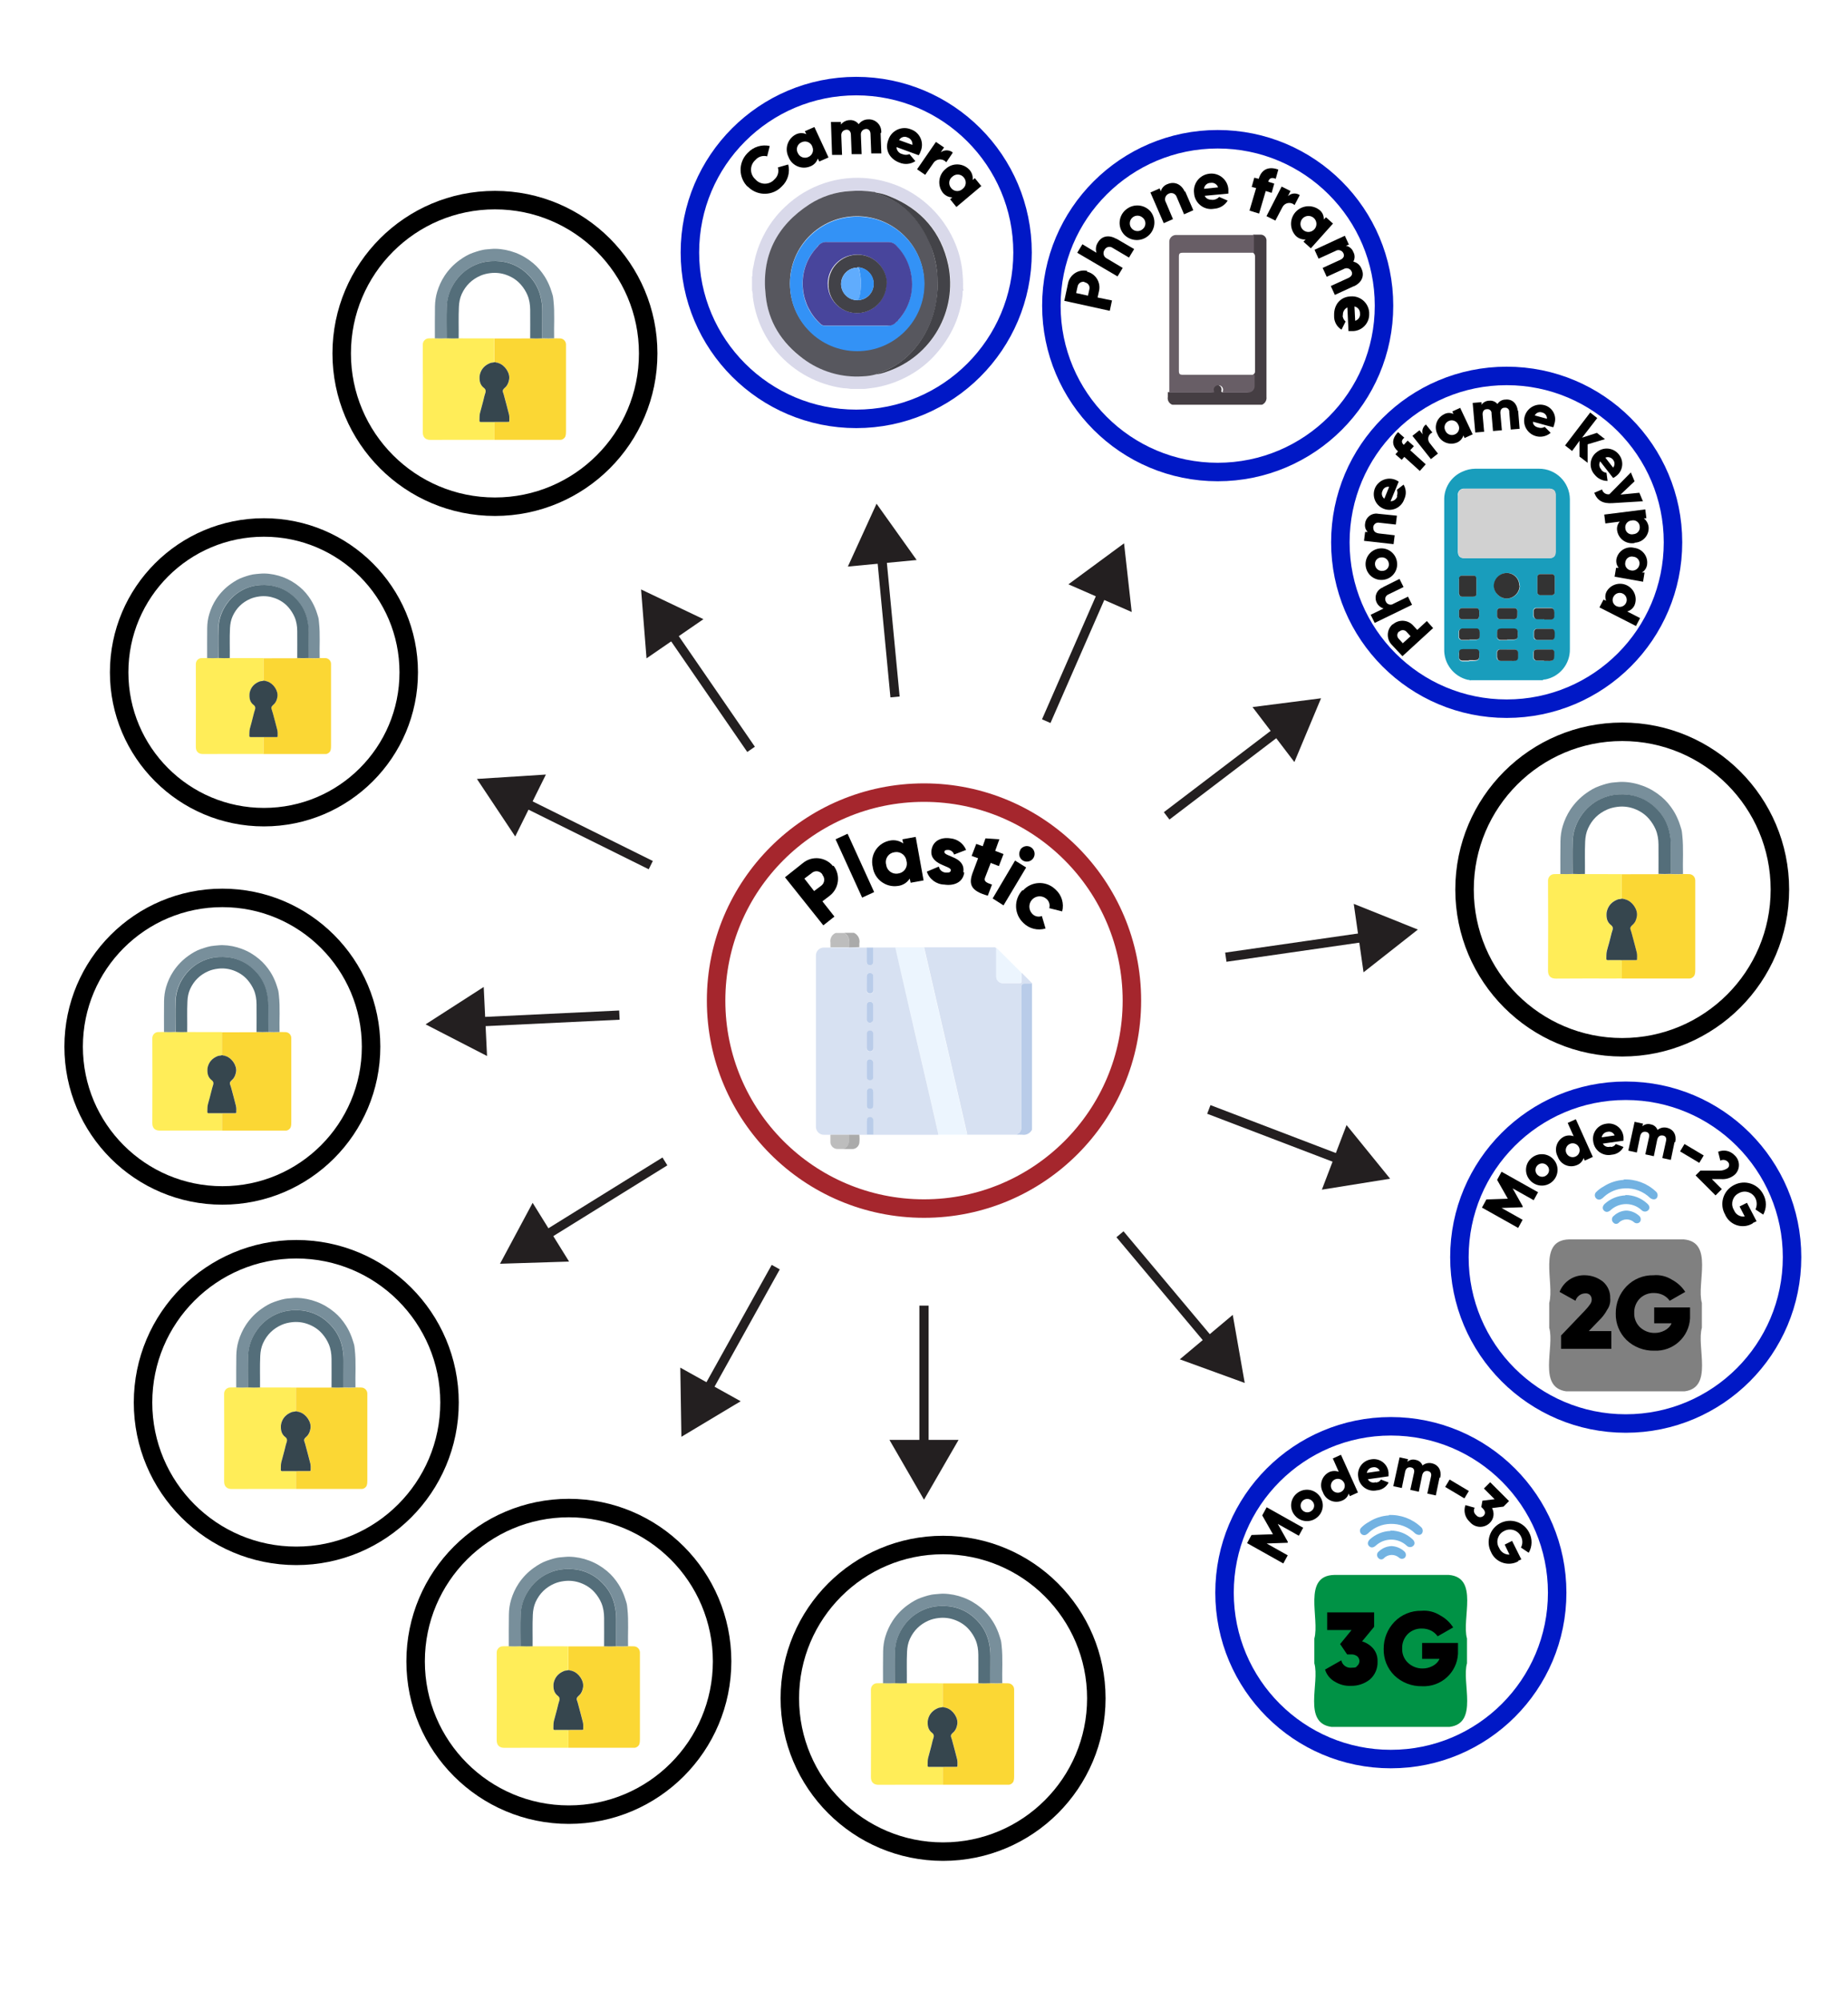 <?xml version="1.0" encoding="UTF-8"?><svg id="Layer_1" xmlns="http://www.w3.org/2000/svg" viewBox="0 0 400 433"><defs><style>.cls-1{fill:#009245;}.cls-2{stroke:#a5262d;}.cls-2,.cls-3,.cls-4{stroke-width:4px;}.cls-2,.cls-3,.cls-4,.cls-5{fill:none;stroke-miterlimit:10;}.cls-3{stroke:#000;}.cls-6{fill:#fff;}.cls-7{fill:#57575e;}.cls-8{fill:#72b3e2;}.cls-4{stroke:#0018c6;}.cls-9{fill:#d9d9ea;}.cls-10{fill:#d1d1d1;}.cls-11{fill:#48459c;}.cls-12{fill:#546e7a;}.cls-13{fill:#434348;}.cls-14{fill:#453e43;}.cls-15{fill:#3392f5;}.cls-16{fill:#bacce9;}.cls-17{fill:#c7c7c7;}.cls-18{fill:#bdbdbd;}.cls-19{fill:#333;}.cls-20{fill:#ecf5fe;}.cls-21{fill:#ffed58;}.cls-5{stroke:#231f20;stroke-width:2px;}.cls-22{fill:#685e66;}.cls-23{fill:gray;}.cls-24{fill:#36464e;}.cls-25{fill:#424248;}.cls-26{fill:#199dbc;}.cls-27{fill:#72b2e2;}.cls-28{fill:#b9cce9;}.cls-29{fill:#aaa;}.cls-30{fill:#788f9b;}.cls-31{fill:#3392f6;}.cls-32{fill:#fbd734;}.cls-33{fill:#60acfd;}.cls-34{fill:#d7e1f2;}.cls-35{fill:#231f20;}</style></defs><circle class="cls-2" cx="200" cy="216.5" r="45"/><path d="m180.41,187.3c1.57,2.02,1.21,4.92-.8,6.5l-1.6,1.22,2.6,3.3-2.4,1.9-8.3-10.4,3.9-3.1c1.97-1.6,4.87-1.31,6.47.66,0,.01.02.02.03.04l.1-.12Zm-2.4,1.9c-.47-.71-1.43-.9-2.14-.43-.06.04-.11.08-.16.13l-1.6,1.2,2.1,2.7,1.6-1.2c.69-.56.79-1.58.23-2.27,0-.01-.02-.02-.03-.03v-.1Z"/><path d="m180.86,181.6l2.6-1.2,5.75,12.62-2.6,1.2-5.75-12.62Z"/><path d="m198.21,181.1l1.7,9.4-2.8.5-.2-.9c-.58.9-1.53,1.49-2.6,1.6-2.61.37-5.03-1.46-5.4-4.07,0,0,0-.02,0-.03-.62-2.51.92-5.04,3.43-5.66.06-.01.11-.03.17-.04,1.04-.24,2.13-.03,3,.6l-.2-.9,2.8-.5h.1Zm-2,5.2c-.14-1.2-1.22-2.06-2.42-1.93-.06,0-.12.02-.18.03-1.17.14-2,1.2-1.87,2.36.01.11.04.23.07.34.14,1.2,1.22,2.06,2.42,1.93.06,0,.12-.02.18-.03,1.17-.14,2-1.2,1.87-2.36-.01-.11-.04-.23-.07-.34Z"/><path d="m208.71,188.8c-.3,2.2-2.3,2.9-4.3,2.6-1.73-.04-3.25-1.16-3.8-2.8l2.6-1.1c.14.73.76,1.26,1.5,1.3.7,0,1,0,1.1-.5.1-1-4.6-1.1-4.2-4.3.3-2.1,2.1-2.9,4.1-2.6,1.51.13,2.82,1.1,3.4,2.5l-2.6,1c-.16-.54-.64-.94-1.2-1-.5,0-.8,0-.9.4-.1,1.1,4.6,1,4.1,4.4l.2.1Z"/><path d="m214.41,186.8l-1.2,3.1c-.3.8.3,1.1,1.5,1.5l-.9,2.4c-3.6-1-4.2-2.4-3.3-4.9l1.2-3.2-1.4-.5,1-2.6,1.4.5.6-1.7,3,.2-.9,2.5,1.8.7-1,2.6-1.8-.7v.1Z"/><path d="m219.71,186.2l2.4,1.5-4.9,8.2-2.35-1.5,4.85-8.2Zm1.1-2.3c.47-.8,1.5-1.07,2.3-.6.8.47,1.07,1.5.6,2.3-.47.8-1.5,1.07-2.3.6-.78-.47-1.04-1.49-.56-2.28,0,0,0-.01.01-.02h-.05Z"/><path d="m221.41,192.7c1.78-2.01,4.86-2.2,6.87-.41.08.07.15.14.23.21,1.3,1.19,1.84,2.99,1.4,4.7l-2.8-.7c.21-.73-.02-1.51-.6-2-.92-.82-2.33-.73-3.15.19-.76.86-.74,2.17.05,3.01.53.59,1.36.79,2.1.5l.8,2.7c-1.7.51-3.54.05-4.8-1.2-2.02-1.89-2.12-5.05-.23-7.07.01-.01.02-.02.03-.03l.1.1Z"/><path class="cls-34" d="m223.38,212.73v.1h-1.6q-.68,0-.68.69v30.33c.02.44-.13.88-.42,1.21-.19.22-.49.25-.68.45h-10.68c0-.09,0-.18,0-.27l-1.23-5.36c-.72-3.12-1.43-6.23-2.15-9.35-1.05-4.55-2.11-9.1-3.16-13.64-.92-4-1.84-7.97-2.75-11.92h15c.23-.04.46.03.63.18v6.21c.02.73.59,1.32,1.32,1.37h3.78c.28,0,.38-.09.38-.36v-1.84c.12,0,.17.11.24.19l2,2.01Z"/><path class="cls-28" d="m223.38,244.42c-.39.8-1.26,1.25-2.14,1.1-.41-.02-.82-.02-1.23,0,.19-.2.49-.24.67-.45.29-.34.44-.77.42-1.21v-30.35q0-.69.69-.69h1.59v31.6Z"/><path class="cls-18" d="m179.75,204.88v-.9c-.16-.88.3-1.75,1.11-2.11h2c0,.07.04.14.1.19.6.38.92,1.08.82,1.78-.02.38-.02.75,0,1.13h-3.92l-.11-.09Z"/><path class="cls-29" d="m183.75,205.02v-1.13c.15-.73-.17-1.48-.81-1.87-.06-.05-.1-.12-.11-.19h2c.89.41,1.38,1.37,1.17,2.33v.77l-2.25.09Z"/><path class="cls-20" d="m209.32,245.51h-6.22c0-.06,0-.12,0-.18l-1.83-8-3.18-13.66c-1.07-4.62-2.14-9.24-3.23-13.86-.37-1.61-.73-3.22-1.1-4.83h6.22c.91,4,1.82,7.97,2.74,11.91,1.05,4.55,2.11,9.09,3.17,13.64.72,3.12,1.43,6.23,2.14,9.35.41,1.79.82,3.58,1.24,5.36.02.09.04.18.05.27Z"/><path class="cls-20" d="m215.62,205.15c.13.03.26.1.34.21l5,5c.05.05.1.11.14.18v1.83c0,.27-.1.36-.38.36h-3.78c-.72-.06-1.29-.64-1.32-1.37v-6.21Z"/><path class="cls-34" d="m193.79,205.02c.37,1.61.73,3.22,1.1,4.83,1.06,4.62,2.12,9.24,3.19,13.86l3.18,13.65,1.83,8c0,.06,0,.12,0,.18h-14.05v-3c0-.51-.27-.81-.71-.82s-.75.29-.75.82v3h-9.22c-.95.02-1.73-.74-1.75-1.69,0-.01,0-.03,0-.04v-37.11c.01-.94.78-1.69,1.72-1.68.01,0,.02,0,.03,0h9.23v3c-.06.4.22.77.62.82.03,0,.06,0,.09,0,.46,0,.75-.29.75-.83v-3h4.74Zm-4.74,20.27v-1.55c0-.4-.33-.73-.73-.73-.4,0-.73.33-.73.73h0v3c-.04.39.24.74.64.78.04,0,.08,0,.11,0,.4,0,.72-.33.71-.73,0-.02,0-.04,0-.05,0-.47,0-.96,0-1.45Zm-1.47,6.14v1.55c0,.4.33.73.73.73.4,0,.73-.33.73-.73h0v-3.06c-.03-.41-.35-.73-.76-.76-.39,0-.7.31-.7.7,0,.02,0,.03,0,.05v1.52Zm0-12.41v1.5c-.02.41.29.77.71.79h0c.42-.05.74-.4.75-.82v-2.91c0-.55-.26-.83-.74-.83s-.71.29-.72.81,0,1,0,1.46Zm0-6.27v1.51c-.04.37.22.71.59.76.04,0,.08,0,.12,0,.39.03.72-.26.75-.64,0-.05,0-.09,0-.14v-2.92c.04-.38-.23-.73-.61-.78-.04,0-.08,0-.13,0-.45,0-.71.28-.72.8s0,.94,0,1.41h0Zm1.47,25v-1.47c0-.52-.27-.8-.72-.81-.39-.02-.72.27-.74.65,0,.04,0,.08,0,.13v2.92c-.05.38.21.72.59.78.05,0,.09,0,.14,0,.46,0,.71-.29.72-.8s0-.94,0-1.42v.02Z"/><path class="cls-28" d="m189.04,205.02v3c0,.53-.29.84-.75.82s-.7-.31-.71-.82v-3h1.46Z"/><path class="cls-18" d="m179.86,245.52h3.93v1.19c.1.83-.39,1.62-1.18,1.9h-1.27c-.84.04-1.56-.61-1.6-1.46,0-.05,0-.1,0-.14v-1.41l.12-.08Z"/><path class="cls-29" d="m182.57,248.61c.78-.29,1.27-1.07,1.18-1.9v-1.19h2.25c.07.6.07,1.21,0,1.81-.13.78-.82,1.34-1.61,1.29h-1.82Z"/><path class="cls-28" d="m187.59,245.51v-3c0-.54.29-.84.75-.83.4,0,.72.34.72.74,0,.03,0,.06,0,.09v3h-1.46Z"/><path class="cls-17" d="m179.86,205.02h-.09s0-.06,0-.09l.09.09Z"/><path class="cls-17" d="m179.86,245.52l-.07.09s0-.06,0-.09h.07Z"/><path class="cls-16" d="m189.05,225.29v1.46c0,.4-.33.73-.73.73-.4,0-.73-.33-.73-.73h0v-3c-.04-.39.25-.74.64-.78.02,0,.05,0,.07,0,.4-.02.73.29.75.69,0,.03,0,.06,0,.09,0,.49,0,1.03,0,1.54Z"/><path class="cls-28" d="m187.59,231.43v-1.5c-.03-.38.25-.71.63-.75.02,0,.05,0,.07,0,.4.03.72.36.75.76v3.06c.03.37-.24.7-.62.74-.04,0-.08,0-.11,0-.38.02-.7-.27-.72-.66,0-.03,0-.07,0-.1,0-.51,0-1.03,0-1.55Z"/><path class="cls-28" d="m187.59,219.02v-1.46c0-.52.26-.8.71-.8s.74.27.74.82v2.92c0,.42-.33.77-.75.81-.41-.02-.73-.37-.71-.79h0c0-.5.01-1,.01-1.5Z"/><path class="cls-28" d="m187.59,212.75v-1.41c0-.52.26-.8.72-.8.38-.03.71.26.73.64,0,.05,0,.09,0,.14v2.92c0,.4-.33.73-.73.73-.4,0-.73-.33-.73-.73h0c-.01-.46,0-.98,0-1.49Z"/><path class="cls-28" d="m189.05,237.73v1.42c0,.51-.27.8-.72.8-.38.03-.71-.26-.73-.64,0-.05,0-.09,0-.14v-2.92c-.04-.38.23-.73.61-.78.04,0,.08,0,.13,0,.45,0,.7.29.71.81v1.45Z"/><path class="cls-27" d="m300.57,327.81c2.57-.12,5.08.8,6.96,2.56.45.34.56.97.24,1.44-.32.4-.88.4-1.44,0-1.45-1.42-3.42-2.17-5.44-2.08-1.69.04-3.31.7-4.56,1.84-.14.16-.3.29-.48.4-.39.31-.96.24-1.27-.15,0,0,0,0-.01-.01-.28-.35-.28-.85,0-1.2.49-.51,1.06-.95,1.68-1.28,1.32-.86,2.83-1.35,4.4-1.44l-.08-.08Z"/><path class="cls-8" d="m300.97,331.17c1.75-.01,3.44.65,4.72,1.84.56.48.64,1.04.24,1.44-.39.4-1.03.4-1.43.01,0,0,0,0-.01-.01-1.89-1.76-4.83-1.76-6.72,0-.56.48-1.04.48-1.44.08s-.32-.96.16-1.44c1.23-1.12,2.82-1.78,4.48-1.84v-.08Z"/><path class="cls-8" d="m301.05,334.53c1.06,0,2.09.41,2.88,1.12.38.31.49.85.24,1.28h0c-.3.4-.87.47-1.27.17,0,0,0,0-.01-.01h0c-.92-.86-2.36-.86-3.28,0-.27.35-.77.43-1.12.16-.06-.05-.11-.1-.16-.16l-.08-.08c-.31-.42-.23-1.01.19-1.32.02-.01.04-.03.05-.04h0c.76-.71,1.76-1.11,2.8-1.12h-.24Z"/><path class="cls-1" d="m317.53,354.53c-1.2-4.24,2.64-13.2-3.92-13.76h-24.8c-6.96.16-3.12,9.44-4.32,13.76v5.36c1.2,4.24-2.56,12.88,3.68,13.76h25.6c6.32-.8,2.56-9.6,3.76-13.76v-5.36Z"/><circle class="cls-4" cx="301.05" cy="344.61" r="36"/><path d="m282.09,330.53l-.96,1.76-4.56-2.56,2.16,3.84v.24l-4.56.16,4.56,2.56-.96,1.76-7.84-4.4.96-1.76,4.64-.16-2.32-4.08.96-1.76,7.84,4.4h.08Z"/><path d="m280.33,327.97c-1.24-1.37-1.14-3.48.23-4.72.03-.03.06-.05.09-.08,1.42-1.23,3.56-1.09,4.8.32,1.24,1.37,1.14,3.48-.23,4.72-.03.03-.06.05-.09.08-1.42,1.23-3.56,1.09-4.8-.32Zm3.68-3.2c-.55-.58-1.47-.6-2.05-.04-.58.55-.6,1.47-.04,2.05.54.56,1.43.6,2.01.08.59-.47.69-1.33.23-1.92-.04-.06-.09-.11-.15-.16Z"/><path d="m290.25,314.77l3.68,8.16-1.76.8-.24-.56c-.22.7-.75,1.26-1.44,1.52-1.58.68-3.4-.05-4.08-1.63-.03-.07-.06-.14-.08-.21-.83-1.53-.26-3.44,1.27-4.27.03-.02.06-.03.09-.05.65-.3,1.4-.33,2.08-.08l-1.28-2.88,1.76-.8Zm.64,6c-.39-.73-1.3-1.01-2.03-.62-.73.39-1.01,1.3-.62,2.03.37.7,1.22.99,1.94.67.76-.33,1.1-1.21.77-1.97-.02-.04-.03-.07-.05-.11Z"/><path d="m297.77,320.77c.46.01.9-.23,1.12-.64l1.68.64c-.5.98-1.48,1.63-2.58,1.7-1.81.38-3.58-.79-3.95-2.59-.02-.09-.04-.19-.05-.29-.31-1.8.9-3.51,2.7-3.81.06-.01.12-.02.18-.03,1.75-.27,3.38.92,3.65,2.67.01.07.02.14.03.21v.8l-4.48.64c.32.6,1.04.87,1.68.64l.02.06Zm.88-2.48c-.23-.61-.88-.95-1.52-.8-.65.07-1.17.56-1.28,1.2l2.72-.4h.08Z"/><path d="m311.58,319.73l-.8,3.84-1.84-.4.8-3.68c.16-.64-.08-1.12-.72-1.2s-1.04.24-1.2.96l-.72,3.52-1.84-.4.8-3.68c.16-.64-.08-1.12-.72-1.2s-1.04.24-1.2.96l-.72,3.52-1.84-.4,1.36-6.24,1.84.4-.16.56c.5-.45,1.2-.6,1.84-.4.66.11,1.21.57,1.44,1.2.55-.46,1.29-.64,2-.48,1.44.32,2.16,1.52,1.84,3.12h-.16Z"/><path d="m313.77,320.13l4.16,2.48-.96,1.6-4.16-2.48.96-1.6Z"/><path d="m322.49,329.49c-1.14,1.16-3.01,1.17-4.16.02-.08-.08-.16-.17-.24-.26-.99-.9-1.35-2.31-.9-3.58l2,.56c-.3.54-.17,1.22.32,1.6.36.48,1.04.58,1.52.22.03-.02.05-.04.08-.06.4-.4.48-.96-.16-1.6l-.32-.32.24-1.36,2.64-.32-2.32-2.32,1.36-1.36,4.08,4.08-1.2,1.2-2.48.32c.56,1.02.4,2.28-.4,3.12l-.06.06Z"/><path d="m328.65,337.81c-2.03,1.13-4.6.41-5.74-1.63-.07-.12-.13-.25-.18-.37-1.17-2.28-.28-5.07,2-6.24,2.28-1.17,5.07-.28,6.24,2h0c.74,1.38.71,3.05-.08,4.4l-1.68-1.12c.4-.75.4-1.65,0-2.4-.62-1.31-2.19-1.87-3.51-1.25-.03.01-.06.03-.09.05-1.29.58-1.86,2.1-1.28,3.39.05.1.1.2.16.29.37.9,1.26,1.48,2.24,1.44l-1.04-2.16,1.6-.8,2,4-.72.32.08.08Z"/><path d="m294.89,355.17c.94.29,1.77.85,2.4,1.6.61.77.92,1.74.88,2.72.07,1.5-.55,2.94-1.68,3.92-1.16.91-2.6,1.39-4.08,1.36-1.21.06-2.41-.25-3.44-.88-1.04-.56-1.82-1.51-2.16-2.64l3.52-2c.2,1.01,1.14,1.7,2.16,1.6,1.12,0,1.04-.16,1.28-.4.57-.49.64-1.35.15-1.93-.05-.05-.1-.1-.15-.15-.37-.27-.82-.42-1.28-.4h-.9l-1.52-2.24,2.48-3.04h-5.28v-3.82h10.16v3.12l-2.64,3.2.1-.02Z"/><path d="m315.58,355.49v1.6c.2,4.09-2.95,7.56-7.04,7.76-.24.01-.48.01-.72,0-2.23.05-4.39-.78-6-2.32-1.54-1.52-2.38-3.6-2.32-5.76-.02-2.18.81-4.27,2.32-5.84,1.53-1.58,3.64-2.45,5.84-2.4,1.4-.13,2.81.21,4,.96,1.17.62,2.17,1.53,2.88,2.64l-3.36,1.92c-.36-.5-.82-.91-1.36-1.2-.64-.33-1.36-.49-2.08-.48-1.13-.03-2.23.4-3.04,1.2-.81.83-1.25,1.96-1.2,3.12-.05,1.14.39,2.24,1.2,3.04.88.85,2.06,1.31,3.28,1.28,1.36,0,3.04-.72,3.6-2.08h-3.76v-3.44h7.76Z"/><circle class="cls-4" cx="263.57" cy="66.13" r="36"/><path class="cls-14" d="m271.41,50.77h1.52c.62.03,1.12.51,1.2,1.12v34c.09.71-.3,1.4-.96,1.68h-19.44c-.68-.26-1.09-.96-.96-1.68v-1.04h9.36c.24,0,.4,0,.32-.32v-.62c.22-.49.77-.73,1.28-.56.51.15.79.69.64,1.2,0,0,0,0,0,0,0,.24,0,.32.24.32h5.28c.76,0,1.37-.62,1.36-1.37,0-.02,0-.04,0-.07v-2.4c.28-.13.44-.42.4-.72v-24.88c0-.29-.15-.57-.4-.72v-3.92l.16-.02Z"/><path class="cls-22" d="m271.41,50.77v3.92h-15.36c-.72,0-.88.16-.88.88v24.64c0,.72.16.88.88.88h15.52v2.4c.04.75-.54,1.4-1.29,1.44-.02,0-.04,0-.07,0h-5.28c-.24,0-.32-.08-.24-.32.16-.51-.13-1.04-.64-1.2,0,0,0,0,0,0-.51-.17-1.06.07-1.28.56-.08.21-.08.43,0,.64.08.32,0,.32-.32.32h-9.36v-32.48c-.07-.81.52-1.53,1.33-1.6.09,0,.18,0,.27,0h16.96l-.24-.08Z"/><path d="m235.25,58.77c1.87.43,3.05,2.28,2.64,4.16l-.32,1.44,3.12.64-.48,2.24-9.84-2.16.8-3.76c.38-1.89,2.22-3.11,4.11-2.73.02,0,.03,0,.05.01l-.08.16Zm-.48,2.24c-.66-.17-1.33.22-1.5.88,0,.03-.01.05-.02.08l-.32,1.44,2.56.56.32-1.44c.13-.65-.29-1.29-.94-1.42-.03,0-.06-.01-.1-.02v-.08Z"/><path d="m241.65,51.65l3.84,2.24-1.12,1.84-3.52-2.08c-.52-.39-1.25-.29-1.65.22-.04.06-.08.12-.11.18-.41.58-.27,1.38.31,1.78.08.05.16.1.25.14l3.36,2-1.12,1.84-8.72-5.12,1.12-1.84,3.04,1.84c-.24-.76-.13-1.58.32-2.24.72-1.28,2.24-1.76,3.92-.8h.08Z"/><path d="m243.33,50.77c-1.4-1.51-1.3-3.86.2-5.26.04-.04.08-.07.12-.1,1.57-1.39,3.97-1.25,5.36.32,1.33,1.63,1.09,4.02-.54,5.35-1.53,1.25-3.77,1.12-5.14-.31h0Zm4.08-3.6c-.64-.66-1.7-.68-2.36-.04s-.68,1.7-.04,2.36c.63.65,1.66.68,2.33.08.68-.56.78-1.57.22-2.25-.04-.05-.09-.1-.14-.15Z"/><path d="m256.53,41.41l1.76,4.08-2,.88-1.6-3.76c-.22-.64-.92-.99-1.56-.77-.04.01-.08.03-.12.05-.68.26-1.01,1.02-.75,1.7.03.08.07.15.11.22l1.52,3.6-2,.88-2.88-6.64,2-.88.24.64c.2-.76.78-1.36,1.52-1.6,1.36-.56,2.88-.08,3.68,1.68l.08-.08Z"/><path d="m262.53,43.25c.52-.03,1.01-.26,1.36-.64l1.84.8c-.64,1.04-1.74,1.69-2.96,1.76-2,.36-3.91-.98-4.27-2.98-.03-.15-.04-.31-.05-.46-.24-2.05,1.23-3.9,3.28-4.14.05,0,.11-.01.16-.02,2.03-.18,3.82,1.33,3.99,3.35,0,.03,0,.06,0,.09v.88l-5.12.48c.32.72,1.04.88,1.84.88h-.08Zm1.12-2.72c-.22-.67-.9-1.08-1.6-.96-.74-.02-1.37.54-1.44,1.28l3.12-.32h-.08Z"/><path d="m274.53,39.33l1.28.4-.56,2-1.28-.4-1.44,4.88-2.08-.64,1.44-4.88-.96-.24.56-2,.96.24c.56-1.92,2-2.8,4.24-2l-.56,2c-.72-.32-1.36-.24-1.6.56v.08Z"/><path d="m281.33,42.21l-1.12,2.16c-.66-.63-1.71-.61-2.34.05-.12.13-.22.27-.3.43l-1.52,2.88-1.92-.96,3.28-6.4,1.92.96-.56,1.12c.69-.67,1.76-.77,2.56-.24Z"/><path d="m288.53,48.37l-4.8,5.36-1.6-1.44.48-.48c-.8.07-1.59-.23-2.16-.8-1.42-1.55-1.32-3.96.22-5.38,1.36-1.25,3.43-1.35,4.9-.22.65.49,1.01,1.27.96,2.08l.48-.48,1.6,1.44-.08-.08Zm-4,1.2c.62-.73.53-1.82-.2-2.44-.73-.62-1.82-.53-2.44.2-.6.71-.53,1.77.15,2.4.68.64,1.75.61,2.4-.07.03-.03.06-.06.08-.09Z"/><path d="m292.93,61.97l-4,1.84-.88-1.92,3.84-1.76c.64-.32.96-.8.64-1.44-.29-.58-.99-.82-1.57-.54-.04.02-.07.04-.11.06l-3.68,1.68-.88-1.92,3.84-1.76c.64-.32.96-.8.64-1.44-.29-.58-.99-.82-1.57-.54-.04.02-.07.04-.11.06l-3.68,1.68-.88-1.92,6.56-3.04.88,1.92-.64.24c.73.15,1.34.66,1.6,1.36.36.65.36,1.43,0,2.08.8.18,1.46.75,1.76,1.52.72,1.52.08,2.96-1.52,3.76l-.24.08Z"/><path d="m290.61,68.21c.01.52.24,1.02.64,1.36l-.88,1.76c-1.05-.64-1.66-1.81-1.6-3.04-.08-2.48,1.44-4.08,3.6-4.16,2.06-.15,3.84,1.4,3.99,3.46,0,.07,0,.15,0,.22.11,2.01-1.43,3.72-3.43,3.83-.06,0-.11,0-.17,0h-.88l-.24-5.12c-.67.32-1.05,1.03-.96,1.76l-.08-.08Zm2.72,1.2c.7-.2,1.14-.88,1.04-1.6.02-.73-.49-1.36-1.2-1.5l.16,3.1Z"/><path class="cls-27" d="m351.41,255.21c2.57-.12,5.08.8,6.96,2.56.45.34.56.97.24,1.44-.32.4-.88.4-1.44,0-1.45-1.42-3.42-2.17-5.44-2.08-1.69.04-3.31.7-4.56,1.84-.14.16-.3.29-.48.4-.39.31-.96.24-1.27-.15,0,0,0,0-.01-.01-.28-.35-.28-.85,0-1.2.49-.51,1.06-.95,1.68-1.28,1.32-.86,2.83-1.35,4.4-1.44l-.08-.08Z"/><path class="cls-8" d="m351.81,258.57c1.75-.01,3.44.65,4.72,1.84.56.48.64,1.04.24,1.44-.39.4-1.03.4-1.43.01,0,0,0,0-.01-.01-1.89-1.76-4.83-1.76-6.72,0-.56.48-1.04.48-1.44.08s-.32-.96.16-1.44c1.23-1.12,2.82-1.78,4.48-1.84v-.08Z"/><path class="cls-8" d="m351.89,261.93c1.06,0,2.09.41,2.88,1.12.38.31.49.85.24,1.28h0c-.3.4-.87.47-1.27.17,0,0,0,0-.01-.01h0c-.92-.86-2.36-.86-3.28,0-.27.35-.77.43-1.12.16-.06-.05-.11-.1-.16-.16l-.08-.08c-.31-.42-.23-1.01.19-1.32.02-.01.04-.03.05-.04h0c.76-.71,1.76-1.11,2.8-1.12h-.24Z"/><path class="cls-23" d="m368.37,281.93c-1.2-4.24,2.64-13.2-3.92-13.76h-24.8c-6.96.16-3.12,9.44-4.32,13.76v5.36c1.2,4.24-2.56,12.88,3.68,13.76h25.6c6.32-.8,2.56-9.6,3.76-13.76v-5.36Z"/><circle class="cls-4" cx="351.89" cy="272.01" r="36"/><path d="m332.93,257.93l-.96,1.76-4.56-2.56,2.16,3.84v.24l-4.56.16,4.56,2.56-.96,1.76-7.84-4.4.96-1.76,4.64-.16-2.32-4.08.96-1.76,7.84,4.4h.08Z"/><path d="m331.17,255.37c-1.24-1.37-1.14-3.48.23-4.72.03-.03.06-.05.09-.08,1.42-1.23,3.56-1.09,4.8.32,1.24,1.41,1.09,3.56-.32,4.8s-3.56,1.09-4.8-.32Zm3.68-3.2c-.55-.58-1.47-.6-2.05-.04-.58.55-.6,1.47-.04,2.05.54.56,1.43.6,2.01.08.59-.47.69-1.33.23-1.92-.04-.06-.09-.11-.15-.16h0Z"/><path d="m341.09,242.17l3.68,8.16-1.76.8-.24-.56c-.22.7-.75,1.26-1.44,1.52-1.58.68-3.4-.05-4.08-1.63-.03-.07-.06-.14-.08-.21-.83-1.53-.26-3.44,1.27-4.27.03-.02.06-.03.09-.05.65-.3,1.4-.33,2.08-.08l-1.28-2.88,1.76-.8Zm.64,6c-.39-.73-1.3-1.01-2.03-.62-.73.39-1.01,1.3-.62,2.03.37.7,1.22.99,1.94.67.76-.33,1.1-1.21.77-1.97-.02-.04-.03-.07-.05-.11Z"/><path d="m348.61,248.17c.46.01.9-.23,1.12-.64l1.68.64c-.5.97-1.47,1.6-2.56,1.68-1.81.38-3.58-.79-3.95-2.59-.02-.09-.04-.19-.05-.29-.31-1.8.9-3.51,2.7-3.81.06-.01.12-.02.18-.03,1.75-.27,3.38.92,3.65,2.67.01.07.02.14.03.21v.8l-4.48.64c.32.6,1.04.87,1.68.64v.08Zm.88-2.48c-.23-.61-.88-.95-1.52-.8-.65.07-1.17.56-1.28,1.2l2.72-.4h.08Z"/><path d="m362.45,247.13l-.8,3.84-1.84-.4.8-3.68c.16-.64-.08-1.12-.72-1.2s-1.04.24-1.2.96l-.72,3.52-1.84-.4.8-3.68c.16-.64-.08-1.12-.72-1.2s-1.04.24-1.2.96l-.72,3.52-1.84-.4,1.36-6.24,1.84.4-.16.56c.5-.45,1.2-.6,1.84-.4.66.11,1.21.57,1.44,1.2.55-.46,1.29-.64,2-.48,1.44.32,2.16,1.52,1.84,3.12h-.16Z"/><path d="m364.61,247.53l4.16,2.48-.96,1.6-4.16-2.48.96-1.6Z"/><path d="m367.89,253.29h4.32c.63.01,1.25-.19,1.76-.56.38-.34.4-.92.06-1.3-.02-.02-.04-.04-.06-.06-.42-.43-1.07-.53-1.6-.24l-.48-1.92c1.21-.52,2.61-.23,3.52.72,1.19,1.04,1.32,2.84.28,4.03-.04.04-.08.09-.12.13-.8.74-1.87,1.11-2.96,1.04h-2.08l2.16,2.16-1.36,1.36-4.32-4.32,1.04-1.04h-.16Z"/><path d="m379.33,264.73c-1.97,1.17-4.52.51-5.69-1.46-.09-.15-.17-.3-.23-.46-1.27-2.2-.51-5,1.68-6.27.08-.04.16-.09.24-.13,2.27-1.2,5.09-.33,6.29,1.94,0,.02.02.04.03.06.76,1.37.76,3.03,0,4.4l-1.68-1.12c.36-.76.36-1.64,0-2.4-.62-1.28-2.17-1.82-3.45-1.2-.05.02-.1.05-.15.08-1.27.61-1.8,2.14-1.19,3.41.05.09.1.19.15.27.36.94,1.32,1.5,2.32,1.36l-1.12-2.16,1.6-.8,2.08,4-.72.32-.16.16Z"/><path d="m337.89,291.85v-2.88l5.2-5.44c.41-.42.78-.88,1.12-1.36.21-.3.33-.67.32-1.04-.01-.36-.15-.7-.4-.96-.29-.25-.66-.36-1.04-.32-.96.03-1.8.68-2.08,1.6l-3.44-1.92c.88-2.26,3.1-3.7,5.52-3.6,1.39.02,2.74.5,3.84,1.36,1.06.89,1.65,2.22,1.6,3.6.09.88-.14,1.76-.64,2.48-.48.89-1.1,1.7-1.84,2.4l-2.16,2.24h4.88v3.84h-10.88Z"/><path d="m365.81,282.89v1.6c.2,4.09-2.95,7.56-7.04,7.76-.24.01-.48.01-.72,0-2.23.05-4.39-.78-6-2.32-1.54-1.52-2.38-3.6-2.32-5.76-.02-2.18.81-4.27,2.32-5.84,1.53-1.58,3.64-2.45,5.84-2.4,1.4-.13,2.81.21,4,.96,1.17.62,2.17,1.53,2.88,2.64l-3.36,1.92c-.36-.5-.82-.91-1.36-1.2-.64-.33-1.36-.49-2.08-.48-1.13-.03-2.23.4-3.04,1.2-.81.83-1.25,1.96-1.2,3.12-.05,1.14.39,2.24,1.2,3.04.88.85,2.06,1.31,3.28,1.28,1.36,0,3.04-.72,3.6-2.08h-3.76v-3.44h7.76,0Z"/><circle class="cls-4" cx="326.12" cy="117.34" r="36"/><path class="cls-26" d="m318.28,147.26c-.16-.12-.36-.18-.56-.16-3.09-.73-5.24-3.55-5.12-6.72v-32.08c-.1-2.69,1.46-5.16,3.92-6.24.88-.41,1.83-.63,2.8-.64h13.76c3.68-.04,6.68,2.92,6.72,6.59,0,.04,0,.09,0,.13v32.32c.06,3.2-2.21,5.98-5.36,6.56-.2-.02-.4.04-.56.16h-15.6v.08Zm7.84-26.48h9.12c1.04,0,1.44-.48,1.44-1.44v-12.08c.12-.72-.36-1.4-1.08-1.52-.14-.02-.29-.02-.44,0h-18.08c-.72-.12-1.4.36-1.52,1.08-.02.14-.02.29,0,.44v12c0,1.04.4,1.52,1.52,1.52h9.04Zm2.8,5.92c.01-1.49-1.18-2.71-2.67-2.72-.02,0-.03,0-.05,0-1.54.02-2.78,1.26-2.8,2.8.03,1.52,1.28,2.74,2.8,2.72,1.54-.02,2.78-1.26,2.8-2.8h-.08Zm3.84-.16v1.52c-.05.35.2.67.55.72.06,0,.11,0,.17,0h2.32c.35.05.67-.2.72-.55,0-.06,0-.11,0-.17v-3.12c.05-.35-.2-.67-.55-.72-.06,0-.11,0-.17,0h-2.32c-.35-.05-.67.2-.72.55,0,.06,0,.11,0,.17v1.6Zm-16.96.24v1.6c-.05.35.2.67.55.72.06,0,.11,0,.17,0h2.32c.48,0,.72-.24.72-.64v-3.2c0-.37-.27-.69-.64-.72h-2.4c-.48,0-.64.24-.72.72v1.52h0Zm18.4,11.68h1.52c.48,0,.72-.32.72-.8,0-1.12-.08-1.52-.64-1.6h-3.12c-.37-.03-.69.25-.72.62,0,.03,0,.07,0,.1v.96c0,.48.24.72.8.72h1.44Zm-16.24,4.56h.72c1.52,0,1.52-.32,1.52-1.52,0-.64-.24-.88-.88-.88h-2c-1.68,0-1.6.24-1.52,1.68-.03.41.29.77.7.8.03,0,.07,0,.1,0h1.44l-.08-.08Zm8.24-4.56h1.36c.64,0,.88-.24.96-.88v-.64c0-.64-.24-.88-.88-.88h-2c-1.76,0-1.6.32-1.6,1.68-.05.39.24.75.63.8.06,0,.11,0,.17,0h1.44l-.08-.08Zm0,2.08h-1.52c-.35-.05-.67.2-.72.55,0,.06,0,.11,0,.17v.86c-.05.44.27.83.71.88.06,0,.11,0,.17,0h2.08c1.68,0,1.6-.32,1.6-1.68.05-.39-.24-.75-.63-.8-.06,0-.11,0-.17,0h-1.52v.02Zm7.92,2.48h.72c1.6.08,1.52-.32,1.52-1.6v-.16c.03-.37-.25-.69-.62-.72-.03,0-.07,0-.1,0h-2.96c-.4-.04-.76.26-.8.67,0,.02,0,.03,0,.05v.96c0,.48.32.72.8.72h1.44v.08Zm-7.92-9.04h.64c1.68,0,1.6-.24,1.6-1.68h0c.03-.37-.25-.69-.62-.72-.03,0-.07,0-.1,0h-2.96c-.37-.03-.69.25-.72.62,0,.03,0,.07,0,.1v.88c0,.56.24.8.8.8h1.36,0Zm7.92,0h1.52c.48,0,.72-.32.72-.8.08-1.04,0-1.52-.56-1.68h-3.2c-.37-.03-.69.25-.72.62,0,.03,0,.07,0,.1v.88c-.05.39.24.75.63.8.06,0,.11,0,.17,0h1.44v.08Zm-16.16,0h1.52c.56,0,.72-.32.72-1.36,0-.72-.24-1.04-.72-1.04h-2.96c-.37-.03-.69.25-.72.62,0,.03,0,.07,0,.1v.88c0,.56.24.8.8.8h1.36Zm0,4.48h1.52c.48,0,.72-.32.72-.8.08-1.12,0-1.52-.56-1.6h-3.12c-.39-.05-.75.24-.8.63,0,.06,0,.11,0,.17v.88c0,.48.24.72.8.8h1.44v-.08Z"/><path class="cls-10" d="m326.12,120.78h-8.96c-1.12,0-1.52-.4-1.52-1.52v-12c0-1.04.4-1.52,1.52-1.52h18.08c1.12,0,1.52.4,1.52,1.52v12.08c0,1.04-.48,1.44-1.44,1.44h-9.2Z"/><path class="cls-19" d="m328.92,126.7c-.02,1.54-1.26,2.78-2.8,2.8-1.5-.04-2.72-1.22-2.8-2.72.02-1.54,1.26-2.78,2.8-2.8,1.49-.01,2.71,1.18,2.72,2.67,0,.02,0,.03,0,.05h.08Z"/><path class="cls-19" d="m332.76,126.54v-1.6c-.05-.35.2-.67.55-.72.06,0,.11,0,.17,0h2.32c.35-.05.67.2.72.55,0,.06,0,.11,0,.17v3.12c.05.35-.2.67-.55.72-.06,0-.11,0-.17,0h-2.32c-.35.05-.67-.2-.72-.55,0-.06,0-.11,0-.17v-1.52Z"/><path class="cls-19" d="m315.8,126.78v-1.52c-.05-.35.2-.67.55-.72.06,0,.11,0,.17,0h2.4c.4,0,.64.24.64.72v3.2c0,.48-.24.64-.72.64h-2.32c-.48,0-.64-.24-.72-.72v-1.6Z"/><path class="cls-19" d="m334.28,138.46h-1.44c-.4.04-.76-.26-.8-.67,0-.02,0-.03,0-.05v-.96c-.03-.37.25-.69.62-.72.03,0,.07,0,.1,0h3.12c.56.08.72.48.64,1.6,0,.48-.24.8-.72.8h-1.52Z"/><path class="cls-19" d="m318.04,142.93h-1.44c-.39.05-.75-.24-.8-.63,0-.06,0-.11,0-.17,0-1.44-.16-1.76,1.52-1.68h2c.64,0,.88.24.88.88,0,1.28,0,1.6-1.52,1.52h-.8l.16.08Z"/><path class="cls-19" d="m326.28,138.46h-1.44c-.41.03-.77-.29-.8-.7,0-.03,0-.07,0-.1,0-1.36-.16-1.76,1.6-1.68h2c.64,0,.88.24.88.88v.64c0,.64-.24.88-.96.88h-1.36l.08.08Z"/><path class="cls-19" d="m326.36,140.53h1.44c.41-.03.77.29.8.7,0,.03,0,.07,0,.1,0,1.36.16,1.76-1.6,1.68h-2.08c-.56,0-.8-.24-.88-.88v-.88c-.03-.37.25-.69.62-.72.03,0,.07,0,.1,0h1.6Z"/><path class="cls-19" d="m334.2,142.93h-1.44c-.4.04-.76-.26-.8-.67,0-.02,0-.03,0-.05v-.96c0-.48.24-.72.8-.72h2.96c.35-.05.67.2.72.55,0,.06,0,.11,0,.17v.16c0,1.28,0,1.68-1.52,1.6h-.8l.08-.08Z"/><path class="cls-19" d="m326.28,133.98h-1.44c-.39.05-.75-.24-.8-.63,0-.06,0-.11,0-.17v-.88c-.03-.37.25-.69.62-.72.03,0,.07,0,.1,0h2.96c.37-.03.69.25.72.62,0,.03,0,.07,0,.1h0c0,1.44.08,1.76-1.6,1.68h-.56Z"/><path class="cls-19" d="m334.2,133.98h-1.44c-.48,0-.72-.32-.8-.8v-.88c-.05-.35.2-.67.55-.72.06,0,.11,0,.17,0h3.2c.48.16.64.56.56,1.68.04.4-.26.76-.67.8-.02,0-.03,0-.05,0h-1.52v-.08Z"/><path class="cls-19" d="m318.04,133.98h-1.44c-.56,0-.8-.24-.8-.8v-.88c-.03-.37.25-.69.62-.72.03,0,.07,0,.1,0h2.96c.56,0,.72.32.72,1.04,0,1.04-.16,1.36-.72,1.36h-1.44,0Z"/><path class="cls-19" d="m318.04,138.46h-1.44c-.39.05-.75-.24-.8-.63,0-.06,0-.11,0-.17v-.88c-.03-.41.29-.77.7-.8.03,0,.07,0,.1,0h3.12c.48.08.64.56.56,1.6,0,.48-.24.8-.72.8h-1.52v.08Z"/><path d="m301.48,135.1c1.29-1.13,3.24-1.03,4.4.24l.88.96,2.08-1.92,1.36,1.52-6.64,6.08-2.32-2.48c-1.17-1.23-1.13-3.17.1-4.34.02-.02.04-.04.06-.06h.08Zm1.36,1.52c-.46.37-.53,1.05-.16,1.51.03.03.05.06.08.09l.88.96,1.68-1.52-.88-.96c-.39-.44-1.07-.48-1.51-.09-.03.03-.06.06-.09.09v-.08Z"/><path d="m299.4,127.02l3.52-1.76.88,1.76-3.28,1.6c-.55.21-.83.83-.62,1.38.02.05.04.09.06.14.23.57.88.84,1.45.61.08-.03.16-.08.23-.13l3.12-1.52.88,1.76-8.08,3.92-.88-1.76,2.8-1.36c-1.27-.37-2.01-1.7-1.64-2.97.21-.74.76-1.33,1.48-1.59l.08-.08Z"/><path d="m299.64,125.42c-1.85.36-3.64-.85-4-2.71s.85-3.64,2.71-4,3.64.85,4,2.71c0,.03.01.06.01.08.33,1.83-.88,3.58-2.71,3.92,0,0,0,0-.01,0Zm-.8-4.8c-.76.09-1.31.78-1.22,1.54,0,.05.01.09.02.14.14.81.91,1.35,1.72,1.21.01,0,.02,0,.04,0,.76-.09,1.31-.78,1.22-1.54,0-.05-.01-.09-.02-.14-.14-.81-.91-1.35-1.72-1.21-.01,0-.02,0-.04,0Z"/><path d="m298.44,111.18l3.92.4-.24,1.92-3.6-.4c-.59-.11-1.15.27-1.27.86,0,.03-.01.07-.01.1,0,.72.24,1.2,1.2,1.36l3.44.4-.24,1.92-6.4-.72.24-1.92h.56c-.48-.48-.69-1.17-.56-1.84.15-1.32,1.34-2.26,2.65-2.12.08,0,.15.02.23.04h.08Z"/><path d="m302.36,107.34c.16-.44.16-.92,0-1.36l1.44-1.12c.58.95.64,2.12.16,3.12-.58,1.78-2.49,2.75-4.27,2.17-1.78-.58-2.75-2.49-2.17-4.27.03-.1.07-.2.11-.3.78-1.72,2.8-2.48,4.52-1.71.21.1.41.21.6.35l-1.76,4.24c.65,0,1.23-.42,1.44-1.04l-.08-.08Zm-1.68-2c-.63-.11-1.25.27-1.44.88-.29.58-.12,1.29.4,1.68l1.04-2.56Z"/><path d="m303.88,96.22l.8-.88,1.36,1.2-.8.88,3.36,3.04-1.28,1.44-3.36-3.04-.56.64-1.36-1.2.56-.64c-1.36-1.2-1.44-2.64,0-4.16l1.36,1.2c-.56.48-.72.96-.16,1.52h.08Z"/><path d="m308.68,91.9l1.36,1.68c-.75.32-1.11,1.18-.79,1.94.06.14.14.27.23.38l1.76,2.24-1.52,1.2-4-5.04,1.52-1.2.72.88c-.27-.8.03-1.68.72-2.16v.08Z"/><path d="m316.04,88.22l2.72,5.76-1.76.8-.24-.56c-.22.68-.71,1.23-1.36,1.52-1.62.7-3.51-.05-4.2-1.67-.01-.03-.02-.06-.04-.09-.83-1.53-.26-3.44,1.27-4.27.03-.02.06-.03.09-.05.63-.38,1.42-.41,2.08-.08l-.24-.56,1.76-.8h-.08Zm-.4,3.68c-.33-.79-1.23-1.16-2.02-.83-.02,0-.04.02-.06.03-.76.33-1.1,1.21-.77,1.97.02.04.03.07.05.11.33.79,1.23,1.16,2.02.83.02,0,.04-.02.06-.03.75-.31,1.11-1.17.8-1.92-.02-.05-.05-.11-.08-.16Z"/><path d="m328.6,88.86l.32,3.92-1.92.16-.32-3.76c.06-.48-.28-.91-.76-.97-.09-.01-.19,0-.28.01-.64,0-.96.56-.88,1.28l.32,3.6-1.92.16-.32-3.76c.06-.48-.28-.91-.76-.97-.09-.01-.19,0-.28.01-.64,0-.96.56-.88,1.28l.32,3.6-1.92.16-.56-6.4,1.92-.16v.56c.38-.55,1.01-.88,1.68-.88.67-.07,1.33.2,1.76.72.38-.6,1.05-.97,1.76-.96,1.44-.16,2.48.88,2.64,2.4h.08Z"/><path d="m333.08,92.53c.43.12.89.06,1.28-.16l1.28,1.28c-1.45,1.25-3.64,1.09-4.9-.36s-1.09-3.64.36-4.9c.85-.73,2.01-1.01,3.1-.74,1.69.4,2.73,2.09,2.33,3.77-.02.1-.05.21-.09.31-.04.25-.12.49-.24.72l-4.4-1.2c0,.74.56,1.14,1.28,1.28Zm1.76-1.92c.03-.65-.41-1.22-1.04-1.36-.62-.23-1.31.05-1.6.64l2.64.72Z"/><path d="m341.88,98.86v-3.52c.08,0-1.6,2.24-1.6,2.24l-1.52-1.2,5.44-7.12,1.52,1.2-3.28,4.24,3.2-1.04,1.76,1.36-3.76,1.12v4l-1.76-1.36v.08Z"/><path d="m346.6,101.66c.27.36.67.59,1.12.64l.24,1.76c-1.09,0-2.13-.5-2.8-1.36-1.23-1.34-1.14-3.42.19-4.65.09-.08.19-.16.29-.23,1.44-1.18,3.55-.97,4.73.47.02.03.05.06.07.09,1.11,1.41.86,3.46-.55,4.57-.03.02-.06.05-.09.07-.19.16-.41.3-.64.4l-2.8-3.6c-.33.57-.23,1.3.24,1.76v.08Zm2.56-.48c.4-.49.4-1.19,0-1.68-.38-.53-1.08-.73-1.68-.48l1.68,2.16Z"/><path d="m355.64,108.46l-6.56.4c-2.16.16-3.36-.56-4-2.24l1.68-.72c.18.71.88,1.17,1.6,1.04l4.64-4.72.8,1.92-3.04,2.88,4.08-.4.8,1.92v-.08Z"/><path d="m353.8,117.5c-1.77.31-3.45-.87-3.76-2.64h0c-.14-.72.07-1.46.56-2l-3.12.4-.24-1.92,8.88-1.12.24,1.92h-.56c.57.46.94,1.12,1.04,1.84.17,1.73-1.1,3.26-2.83,3.43-.04,0-.09,0-.13,0l-.08.08Zm-.24-1.92c.81-.05,1.43-.75,1.37-1.57,0-.04,0-.08-.01-.11-.05-.78-.73-1.37-1.51-1.32-.09,0-.17.02-.25.04-.81.05-1.43.75-1.37,1.57,0,.04,0,.08.01.11.05.78.73,1.37,1.51,1.32.09,0,.17-.02.25-.04Z"/><path d="m355.8,125.9l-6.32-1.12.32-1.92h.56c-.44-.54-.61-1.24-.48-1.92.36-1.7,2.03-2.79,3.73-2.43.04,0,.08.02.11.03,1.76.21,3.01,1.8,2.8,3.55,0,.01,0,.02,0,.03-.09.73-.5,1.37-1.12,1.76h.56c0,.08-.32,2-.32,2l.16.02Zm-2.8-2.48c.82.19,1.64-.33,1.83-1.15,0-.02,0-.03.01-.05.18-.77-.3-1.55-1.08-1.73-.07-.02-.13-.03-.2-.03-.75-.2-1.52.25-1.72,1-.02.07-.03.13-.04.2-.18.77.3,1.55,1.08,1.73.07.02.13.03.2.03h-.08Z"/><path d="m354.2,135.5l-8-4.08.88-1.68.56.24c-.27-.68-.21-1.45.16-2.08.98-1.58,3.07-2.07,4.65-1.08,1.39.87,1.96,2.6,1.35,4.12-.3.67-.89,1.18-1.6,1.36l2.8,1.44-.88,1.68.08.08Zm-4.24-4.32c.76.35,1.67.01,2.01-.75.35-.76.01-1.67-.75-2.01-.74-.34-1.61-.03-1.98.69-.4.7-.15,1.6.55,2,.06.03.11.06.17.08Z"/><circle class="cls-4" cx="185.33" cy="54.63" r="36"/><path d="m161.89,40.47c-2.05-1.96-2.13-5.22-.17-7.27.05-.06.11-.11.17-.17,1.21-1.27,3-1.82,4.72-1.44l-.56,2.24c-.94-.25-1.93.06-2.56.8-1.15,1.03-1.25,2.79-.22,3.94.07.08.14.15.22.22.98,1.15,2.71,1.28,3.86.3.11-.09.21-.19.3-.3.72-.64,1-1.64.72-2.56l2.24-.64c.44,1.7-.08,3.51-1.36,4.72-1.91,2.05-5.12,2.17-7.18.26-.09-.08-.18-.17-.26-.26l.08.16Z"/><path d="m176.29,27.51l3.04,6.56-2,.88-.32-.64c-.26.77-.84,1.39-1.6,1.68-1.81.77-3.91-.08-4.68-1.89-.01-.04-.03-.07-.04-.11-.91-1.77-.23-3.94,1.52-4.88.72-.38,1.58-.41,2.32-.08l-.32-.64,2-.88h.08Zm-.48,4.16c-.35-.87-1.34-1.28-2.21-.93-.04.02-.07.03-.11.05-.84.35-1.23,1.31-.89,2.14.03.06.05.12.09.18.37.86,1.37,1.25,2.23.88.02,0,.04-.02.06-.03.83-.35,1.22-1.32.87-2.15-.02-.05-.04-.1-.07-.15h.03Z"/><path d="m190.61,28.79l.16,4.4h-2.19l-.16-4.16c0-.72-.4-1.2-1.04-1.12s-1.12.56-1.04,1.36l.16,4.08h-2.16l-.16-4.16c0-.72-.4-1.2-1.04-1.12s-1.12.56-1.04,1.36l.16,4.08h-2.16l-.24-7.12h2.16v.56c.46-.6,1.17-.95,1.92-.96.75-.05,1.47.28,1.92.88.49-.65,1.26-1.04,2.08-1.04,1.47-.08,2.73,1.05,2.81,2.51,0,.12,0,.24,0,.37l-.13.08Z"/><path d="m195.33,33.35c.49.2,1.03.2,1.52,0l1.28,1.52c-1.02.67-2.31.79-3.44.32-2.32-.88-3.2-2.96-2.4-4.96.64-1.92,2.72-2.97,4.64-2.33.08.03.16.06.24.09,1.85.64,2.83,2.65,2.2,4.5-.03.1-.07.2-.12.3-.08.29-.22.56-.4.8l-4.8-1.76c.02.74.55,1.37,1.28,1.52Zm2.16-2c.07-.71-.36-1.38-1.04-1.6-.66-.34-1.48-.09-1.84.56l2.88,1.04Z"/><path d="m206.18,33.11l-1.36,2c-.62-.73-1.71-.83-2.45-.21-.1.09-.19.18-.27.29l-1.84,2.64-1.76-1.2,4.08-5.92,1.76,1.2-.72,1.04c.76-.56,1.8-.56,2.56,0v.16Z"/><path d="m212.53,40.15l-5.52,4.64-1.36-1.68.48-.4c-.81-.02-1.57-.4-2.08-1.04-1.2-1.6-.92-3.86.64-5.12,1.46-1.36,3.75-1.29,5.12.16.56.61.82,1.42.72,2.24l.48-.4,1.36,1.68.16-.08Zm-4.16.72c.75-.57.89-1.64.31-2.39-.02-.03-.05-.06-.07-.09-.59-.73-1.65-.84-2.37-.25-.04.03-.07.06-.11.09-.75.57-.89,1.64-.31,2.39.02.03.05.06.07.09.59.73,1.65.84,2.37.25.04-.03.07-.06.11-.09h0Z"/><path class="cls-9" d="m208.53,62.71v.16c-.24,0-.16.24-.16.32.01.4-.01.8-.08,1.2-.37,2.72-1.23,5.35-2.56,7.76-1.16,2.09-2.61,4-4.32,5.68-1.82,1.76-3.93,3.19-6.24,4.24-1.93.89-3.98,1.51-6.08,1.84l-1.92.24h-3.04c-.53-.1-1.06-.15-1.6-.16-5.52-.75-10.58-3.48-14.24-7.68-2.98-3.45-4.85-7.71-5.36-12.24.03-.43-.03-.87-.16-1.28v-2.88c.07-.12.1-.26.08-.4,0-.65.08-1.29.24-1.92.41-2.52,1.25-4.96,2.48-7.2,1.13-2.08,2.59-3.97,4.32-5.6,4.9-4.71,11.65-6.97,18.4-6.16,2.55.31,5.04,1.04,7.36,2.16,5.03,2.49,8.98,6.73,11.12,11.92.79,1.89,1.3,3.88,1.52,5.92.13,1.2.19,2.4.16,3.6-.01.16.01.33.08.48h0Zm-19.04,18.32c.9-.14,1.78-.35,2.64-.64,9.55-3.29,15.19-13.14,13.2-23.04-1.52-7.12-5.84-12.08-12.56-14.8-1.02-.45-2.1-.75-3.2-.88-.18-.06-.37-.12-.56-.16-1.67-.25-3.36-.31-5.04-.16-3.13.17-6.17,1.17-8.8,2.88-7.12,4.64-10.32,11.2-9.44,19.68.55,5.53,3.51,10.53,8.08,13.68,3.75,2.72,8.33,4.08,12.96,3.84.92.02,1.84-.11,2.72-.4h0Z"/><path class="cls-7" d="m189.49,81.03c-.89.25-1.8.38-2.72.4-4.64.32-9.24-1.05-12.96-3.84-4.64-3.44-7.52-8-8.08-13.68-.96-8.48,2.32-15.04,9.44-19.68,2.63-1.71,5.67-2.71,8.8-2.88,1.68-.15,3.37-.09,5.04.16.2-.02.4.04.56.16.12.1.26.18.4.24,3.42,1.03,6.42,3.13,8.56,6,1.03,1.33,1.89,2.78,2.56,4.32,1.1,2.58,1.74,5.33,1.89,8.14.04,1.47-.04,2.94-.24,4.4-.31,2.25-.99,4.44-2,6.48-1.09,2.23-2.58,4.24-4.4,5.92-1.5,1.36-3.24,2.44-5.12,3.2-.57.18-1.13.39-1.68.64l-.05.02Zm-18.51-19.68c.02,8.02,6.54,14.5,14.56,14.48s14.5-6.54,14.48-14.56c-.02-8.02-6.54-14.5-14.56-14.48-7.99.02-14.46,6.49-14.48,14.48v.08Z"/><path class="cls-13" d="m189.49,81.03c.54-.26,1.1-.48,1.68-.64,1.88-.77,3.61-1.85,5.12-3.2,1.82-1.68,3.31-3.69,4.4-5.92,1.01-2.04,1.69-4.23,2-6.48.24-1.45.32-2.93.24-4.4-.08-2.82-.73-5.6-1.92-8.16-.67-1.54-1.53-2.99-2.56-4.32-2.14-2.87-5.14-4.97-8.56-6-.16,0-.24-.08-.4-.24,1.1.13,2.18.43,3.2.88,6.72,2.72,11.04,7.68,12.56,14.8,2.04,9.91-3.62,19.79-13.2,23.04-.85.33-1.73.55-2.64.64h.08Z"/><path class="cls-31" d="m170.98,61.43c0-8.04,6.52-14.56,14.56-14.56,8.04,0,14.56,6.52,14.56,14.56,0,8.04-6.52,14.56-14.56,14.56h0c-8.01,0-14.52-6.47-14.56-14.48h0v-.08Zm14.56-9.04h-6.56c-.69-.06-1.37.21-1.84.72-.16.16-.24.32-.4.48-2.26,2.44-3.34,5.74-2.96,9.04.28,2.86,1.62,5.51,3.76,7.44.23.24.55.39.88.4h13.6c.75.03,1.48-.26,2-.8.16-.16.24-.32.4-.4,2.37-2.66,3.4-6.25,2.8-9.76-.42-2.38-1.53-4.57-3.2-6.32-.44-.51-1.08-.81-1.76-.8h-6.72Z"/><path class="cls-11" d="m185.57,52.37h6.72c.68,0,1.32.29,1.76.8,1.7,1.72,2.81,3.93,3.2,6.32.63,3.51-.41,7.12-2.8,9.76-.09.17-.23.31-.4.4-.48.59-1.24.9-2,.8h-13.6c-.33-.01-.65-.16-.88-.4-2.12-1.94-3.46-4.58-3.76-7.44-.38-3.3.7-6.6,2.96-9.04.16-.14.29-.3.4-.48.46-.52,1.15-.79,1.84-.72h6.56Zm6.32,9.04c.02-3.47-2.77-6.3-6.24-6.32-.03,0-.05,0-.08,0-3.49-.04-6.36,2.75-6.4,6.24-.04,3.49,2.75,6.36,6.24,6.4,3.49.04,6.36-2.75,6.4-6.24,0-.03,0-.05,0-.08h.08,0Z"/><path class="cls-25" d="m191.89,61.43c-.04,3.44-2.8,6.23-6.24,6.32-3.39.1-6.22-2.56-6.32-5.95,0-.12,0-.25,0-.37,0-3.49,2.83-6.32,6.32-6.32s6.32,2.83,6.32,6.32h-.08Zm-6.32-3.52c-1.94.02-3.5,1.58-3.52,3.52h0c.02,1.94,1.58,3.5,3.52,3.52,1.93.01,3.51-1.54,3.52-3.47,0-.02,0-.03,0-.05,0-1.95-1.57-3.55-3.52-3.6h0v.08Z"/><path class="cls-33" d="m185.57,64.95c-1.9.04-3.48-1.47-3.52-3.37,0-.05,0-.1,0-.15.02-1.94,1.58-3.5,3.52-3.52h0c.32.16.4.56.48.88.4,1.76.4,3.6,0,5.36,0,.35-.19.68-.48.88v-.08Z"/><path class="cls-15" d="m185.57,64.95c.32-.16.4-.56.48-.88.4-1.76.4-3.6,0-5.36,0-.35-.19-.68-.48-.88,1.97,0,3.56,1.6,3.56,3.56,0,1.96-1.59,3.55-3.56,3.56h0Z"/><path class="cls-32" d="m76.92,300.2c.42,0,.84.02,1.27.02.72,0,1.31.59,1.32,1.31,0,.66,0,1.32,0,1.98,0,5.59,0,11.19,0,16.78,0,.36-.01.73-.12,1.09-.13.42-.64.79-1.08.79-4.74,0-9.48,0-14.21,0-.02,0-.04,0-.06,0,0-1.29,0-2.57,0-3.86.99,0,1.97,0,2.96-.01.13,0,.27.03.27-.18,0-.49.04-.99-.07-1.45-.31-1.26-.67-2.51-.99-3.76-.09-.34-.18-.67-.3-1-.19-.51.16-.78.47-1.07.51-.47.72-1.05.85-1.73.25-1.41-.93-3.1-2.28-3.53-.04-.07-.1-.11-.19-.07-.07-.02-.14-.03-.21-.05-.03-.04-.07-.06-.12-.03-.13-.02-.26-.04-.39-.06,0-1.71,0-3.42,0-5.13,2.43,0,4.86,0,7.29-.01.15,0,.3-.01.45-.02.87.03,1.74.04,2.61,0,.85.05,1.7.04,2.55,0Z"/><path class="cls-21" d="m64.02,318.31c0,1.29,0,2.57,0,3.86-.49,0-.98,0-1.46,0-4.13,0-8.26-.02-12.4.01-1.09,0-1.65-.58-1.65-1.65.03-6.32.03-12.65,0-18.97,0-.76.61-1.36,1.33-1.35.42,0,.84-.01,1.27-.02.85.02,1.7.04,2.55-.01.87.05,1.73.03,2.6.01.14,0,.28.02.42.02,2.44,0,4.88,0,7.32.01,0,1.71,0,3.42,0,5.13-.27.13-.58.07-.87.18-1.21.47-2.01,1.28-2.29,2.57-.05.03-.09.06-.03.12-.1,1.06.01,2.04.97,2.74.3.22.42.55.29.97-.08.25-.17.5-.23.76-.17.71-.36,1.41-.54,2.12-.14.52-.3,1.04-.42,1.56-.12.52-.09,1.05-.11,1.58,0,.27.06.35.34.35.96-.01,1.93,0,2.9,0Z"/><path class="cls-30" d="m53.68,300.2c-.85.05-1.7.03-2.55.01,0-2.3-.02-4.6.02-6.9.02-1.06.16-2.12.47-3.15.37-1.24.9-2.41,1.61-3.49.89-1.35,2-2.5,3.32-3.44.87-.62,1.78-1.17,2.78-1.52.99-.34,2-.69,3.07-.76.6-.04,1.2-.13,1.8-.12,1.5.03,2.95.32,4.36.85,1.41.53,2.67,1.29,3.83,2.25.99.83,1.81,1.81,2.5,2.89.49.77.88,1.58,1.21,2.44.18.47.31.96.47,1.43.15.43.18.9.23,1.36.3,2.71.07,5.43.14,8.15-.85.03-1.7.04-2.55,0,0-1.94-.01-3.88.01-5.82.01-1.12-.13-2.21-.4-3.29-.38-1.51-1.09-2.88-2.11-4.05-1.25-1.43-2.77-2.51-4.6-3.09-1.3-.41-2.62-.54-3.99-.46-1.27.07-2.46.37-3.59.9-1.88.88-3.36,2.22-4.46,3.98-.95,1.52-1.46,3.2-1.53,4.96-.08,2.29-.02,4.58-.02,6.86Z"/><path class="cls-12" d="m71.76,300.21c0-2.06.02-4.12,0-6.18-.01-1.1-.17-2.18-.6-3.2-.35-.81-.81-1.54-1.39-2.21-.86-1-1.93-1.69-3.15-2.13-1.12-.41-2.3-.54-3.51-.39-.74.09-1.45.26-2.12.55-1.85.81-3.21,2.13-4.06,3.99-.39.87-.55,1.77-.6,2.72-.11,2.28-.02,4.57-.05,6.85-.87.02-1.74.04-2.6-.01,0-2.29-.07-4.58.02-6.86.06-1.77.58-3.44,1.53-4.96,1.1-1.77,2.58-3.11,4.46-3.98,1.13-.53,2.32-.83,3.59-.9,1.37-.08,2.69.05,3.99.46,1.84.58,3.35,1.66,4.6,3.09,1.02,1.17,1.73,2.53,2.11,4.05.27,1.08.41,2.17.4,3.29-.02,1.94,0,3.88-.01,5.82-.87.05-1.74.03-2.61,0Z"/><path class="cls-24" d="m64.02,318.31c-.97,0-1.93-.02-2.9,0-.28,0-.35-.08-.34-.35.02-.53-.01-1.06.11-1.58.13-.52.29-1.04.42-1.56.19-.71.38-1.41.54-2.12.06-.26.16-.51.23-.76.12-.41,0-.75-.29-.97-.95-.7-1.06-1.68-.97-2.74.05-.03.05-.07.03-.12.29-1.28,1.09-2.1,2.29-2.57.29-.11.59-.05.87-.18.13.02.26.04.39.06.03.07.06.11.12.03.07.02.14.03.21.05.04.09.12.07.19.07,1.34.43,2.53,2.12,2.28,3.53-.12.68-.34,1.26-.85,1.73-.31.28-.66.55-.47,1.07.12.33.22.66.3,1,.32,1.26.69,2.5.99,3.76.11.47.08.97.07,1.45,0,.21-.15.18-.27.18-.99,0-1.97,0-2.96.01Z"/><path class="cls-12" d="m64.93,305.57c-.07,0-.15.02-.19-.07.09-.04.14,0,.19.07Z"/><path class="cls-12" d="m64.53,305.46c-.06.08-.09.04-.12-.03.05-.03.09-.01.12.03Z"/><path class="cls-30" d="m60.86,308.11s.03.09-.03.12c-.07-.06-.03-.09.03-.12Z"/><circle class="cls-3" cx="64.13" cy="303.47" r="33.17"/><path class="cls-32" d="m135.92,356.2c.42,0,.84.02,1.27.02.72,0,1.31.59,1.32,1.31,0,.66,0,1.32,0,1.98,0,5.59,0,11.19,0,16.78,0,.36-.01.73-.12,1.09-.13.42-.64.79-1.08.79-4.74,0-9.48,0-14.21,0-.02,0-.04,0-.06,0,0-1.29,0-2.57,0-3.86.99,0,1.97,0,2.96-.01.13,0,.27.03.27-.18,0-.49.04-.99-.07-1.45-.31-1.26-.67-2.51-.99-3.76-.09-.34-.18-.67-.3-1-.19-.51.16-.78.47-1.07.51-.47.72-1.05.85-1.73.25-1.41-.93-3.1-2.28-3.53-.04-.07-.1-.11-.19-.07-.07-.02-.14-.03-.21-.05-.03-.04-.07-.06-.12-.03-.13-.02-.26-.04-.39-.06,0-1.71,0-3.42,0-5.13,2.43,0,4.86,0,7.29-.01.15,0,.3-.01.45-.02.87.03,1.74.04,2.61,0,.85.05,1.7.04,2.55,0Z"/><path class="cls-21" d="m123.02,374.31c0,1.29,0,2.57,0,3.86-.49,0-.98,0-1.46,0-4.13,0-8.26-.02-12.4.01-1.09,0-1.65-.58-1.65-1.65.03-6.32.03-12.65,0-18.97,0-.76.61-1.36,1.33-1.35.42,0,.84-.01,1.27-.02.85.02,1.7.04,2.55-.01.87.05,1.73.03,2.6.01.14,0,.28.02.42.02,2.44,0,4.88,0,7.32.01,0,1.71,0,3.42,0,5.13-.27.13-.58.07-.87.18-1.21.47-2.01,1.28-2.29,2.57-.05.03-.09.06-.03.12-.1,1.06.01,2.04.97,2.74.3.22.42.55.29.97-.08.25-.17.5-.23.76-.17.71-.36,1.41-.54,2.12-.14.52-.3,1.04-.42,1.56-.12.52-.09,1.05-.11,1.58,0,.27.06.35.34.35.96-.01,1.93,0,2.9,0Z"/><path class="cls-30" d="m112.68,356.2c-.85.05-1.7.03-2.55.01,0-2.3-.02-4.6.02-6.9.02-1.06.16-2.12.47-3.15.37-1.24.9-2.41,1.61-3.49.89-1.35,2-2.5,3.32-3.44.87-.62,1.78-1.17,2.78-1.52.99-.34,2-.69,3.07-.76.6-.04,1.2-.13,1.8-.12,1.5.03,2.95.32,4.36.85,1.41.53,2.67,1.29,3.83,2.25.99.83,1.81,1.81,2.5,2.89.49.77.88,1.58,1.21,2.44.18.47.31.96.47,1.43.15.43.18.9.23,1.36.3,2.71.07,5.43.14,8.15-.85.03-1.7.04-2.55,0,0-1.94-.01-3.88.01-5.82.01-1.12-.13-2.21-.4-3.29-.38-1.51-1.09-2.88-2.11-4.05-1.25-1.43-2.77-2.51-4.6-3.09-1.3-.41-2.62-.54-3.99-.46-1.27.07-2.46.37-3.59.9-1.88.88-3.36,2.22-4.46,3.98-.95,1.52-1.46,3.2-1.53,4.96-.08,2.29-.02,4.58-.02,6.86Z"/><path class="cls-12" d="m130.76,356.21c0-2.06.02-4.12,0-6.18-.01-1.1-.17-2.18-.6-3.2-.35-.81-.81-1.54-1.39-2.21-.86-1-1.93-1.69-3.15-2.13-1.12-.41-2.3-.54-3.51-.39-.74.09-1.45.26-2.12.55-1.85.81-3.21,2.13-4.06,3.99-.39.87-.55,1.77-.6,2.72-.11,2.28-.02,4.57-.05,6.85-.87.02-1.74.04-2.6-.01,0-2.29-.07-4.58.02-6.86.06-1.77.58-3.44,1.53-4.96,1.1-1.77,2.58-3.11,4.46-3.98,1.13-.53,2.32-.83,3.59-.9,1.37-.08,2.69.05,3.99.46,1.84.58,3.35,1.66,4.6,3.09,1.02,1.17,1.73,2.53,2.11,4.05.27,1.08.41,2.17.4,3.29-.02,1.94,0,3.88-.01,5.82-.87.05-1.74.03-2.61,0Z"/><path class="cls-24" d="m123.02,374.31c-.97,0-1.93-.02-2.9,0-.28,0-.35-.08-.34-.35.02-.53-.01-1.06.11-1.58.13-.52.29-1.04.42-1.56.19-.71.38-1.41.54-2.12.06-.26.16-.51.23-.76.12-.41,0-.75-.29-.97-.95-.7-1.06-1.68-.97-2.74.05-.03.05-.07.03-.12.29-1.28,1.09-2.1,2.29-2.57.29-.11.59-.05.87-.18.13.02.26.04.39.06.03.07.06.11.12.03.07.02.14.03.21.05.04.09.12.07.19.07,1.34.43,2.53,2.12,2.28,3.53-.12.68-.34,1.26-.85,1.73-.31.28-.66.55-.47,1.07.12.33.22.66.3,1,.32,1.26.69,2.5.99,3.76.11.47.08.97.07,1.45,0,.21-.15.18-.27.18-.99,0-1.97,0-2.96.01Z"/><path class="cls-12" d="m123.93,361.57c-.07,0-.15.02-.19-.07.09-.04.14,0,.19.07Z"/><path class="cls-12" d="m123.53,361.46c-.06.08-.09.04-.12-.03.05-.03.09-.01.12.03Z"/><path class="cls-30" d="m119.86,364.11s.03.09-.03.12c-.07-.06-.03-.09.03-.12Z"/><circle class="cls-3" cx="123.13" cy="359.47" r="33.17"/><path class="cls-32" d="m216.92,364.2c.42,0,.84.02,1.27.02.72,0,1.31.59,1.32,1.31,0,.66,0,1.32,0,1.98,0,5.59,0,11.19,0,16.78,0,.36-.01.73-.12,1.09-.13.42-.64.79-1.08.79-4.74,0-9.48,0-14.21,0-.02,0-.04,0-.06,0,0-1.29,0-2.57,0-3.86.99,0,1.97,0,2.96-.01.13,0,.27.03.27-.18,0-.49.04-.99-.07-1.45-.31-1.26-.67-2.51-.99-3.76-.09-.34-.18-.67-.3-1-.19-.51.16-.78.47-1.07.51-.47.72-1.05.85-1.73.25-1.41-.93-3.1-2.28-3.53-.04-.07-.1-.11-.19-.07-.07-.02-.14-.03-.21-.05-.03-.04-.07-.06-.12-.03-.13-.02-.26-.04-.39-.06,0-1.71,0-3.42,0-5.13,2.43,0,4.86,0,7.29-.01.15,0,.3-.01.45-.02.87.03,1.74.04,2.61,0,.85.05,1.7.04,2.55,0Z"/><path class="cls-21" d="m204.02,382.31c0,1.29,0,2.57,0,3.86-.49,0-.98,0-1.46,0-4.13,0-8.26-.02-12.4.01-1.09,0-1.65-.58-1.65-1.65.03-6.32.03-12.65,0-18.97,0-.76.61-1.36,1.33-1.35.42,0,.84-.01,1.27-.02.85.02,1.7.04,2.55-.01.87.05,1.73.03,2.6.01.14,0,.28.02.42.02,2.44,0,4.88,0,7.32.01,0,1.71,0,3.42,0,5.13-.27.13-.58.07-.87.18-1.21.47-2.01,1.28-2.29,2.57-.05.03-.09.06-.03.12-.1,1.06.01,2.04.97,2.74.3.22.42.55.29.97-.08.25-.17.5-.23.76-.17.71-.36,1.41-.54,2.12-.14.52-.3,1.04-.42,1.56-.12.52-.09,1.05-.11,1.58,0,.27.06.35.34.35.96-.01,1.93,0,2.9,0Z"/><path class="cls-30" d="m193.68,364.2c-.85.05-1.7.03-2.55.01,0-2.3-.02-4.6.02-6.9.02-1.06.16-2.12.47-3.15.37-1.24.9-2.41,1.61-3.49.89-1.35,2-2.5,3.32-3.44.87-.62,1.78-1.17,2.78-1.52.99-.34,2-.69,3.07-.76.6-.04,1.2-.13,1.8-.12,1.5.03,2.95.32,4.36.85,1.41.53,2.67,1.29,3.83,2.25.99.83,1.81,1.81,2.5,2.89.49.77.88,1.58,1.21,2.44.18.47.31.96.47,1.43.15.43.18.9.23,1.36.3,2.71.07,5.43.14,8.15-.85.03-1.7.04-2.55,0,0-1.94-.01-3.88.01-5.82.01-1.12-.13-2.21-.4-3.29-.38-1.51-1.09-2.88-2.11-4.05-1.25-1.43-2.77-2.51-4.6-3.09-1.3-.41-2.62-.54-3.99-.46-1.27.07-2.46.37-3.59.9-1.88.88-3.36,2.22-4.46,3.98-.95,1.52-1.46,3.2-1.53,4.96-.08,2.29-.02,4.58-.02,6.86Z"/><path class="cls-12" d="m211.76,364.21c0-2.06.02-4.12,0-6.18-.01-1.1-.17-2.18-.6-3.2-.35-.81-.81-1.54-1.39-2.21-.86-1-1.93-1.69-3.15-2.13-1.12-.41-2.3-.54-3.51-.39-.74.09-1.45.26-2.12.55-1.85.81-3.21,2.13-4.06,3.99-.39.87-.55,1.77-.6,2.72-.11,2.28-.02,4.57-.05,6.85-.87.02-1.74.04-2.6-.01,0-2.29-.07-4.58.02-6.86.06-1.77.58-3.44,1.53-4.96,1.1-1.77,2.58-3.11,4.46-3.98,1.13-.53,2.32-.83,3.59-.9,1.37-.08,2.69.05,3.99.46,1.84.58,3.35,1.66,4.6,3.09,1.02,1.17,1.73,2.53,2.11,4.05.27,1.08.41,2.17.4,3.29-.02,1.94,0,3.88-.01,5.82-.87.05-1.74.03-2.61,0Z"/><path class="cls-24" d="m204.02,382.31c-.97,0-1.93-.02-2.9,0-.28,0-.35-.08-.34-.35.02-.53-.01-1.06.11-1.58.13-.52.29-1.04.42-1.56.19-.71.38-1.41.54-2.12.06-.26.16-.51.23-.76.12-.41,0-.75-.29-.97-.95-.7-1.06-1.68-.97-2.74.05-.03.05-.07.03-.12.29-1.28,1.09-2.1,2.29-2.57.29-.11.59-.05.87-.18.13.02.26.04.39.06.03.07.06.11.12.03.07.02.14.03.21.05.04.09.12.07.19.07,1.34.43,2.53,2.12,2.28,3.53-.12.68-.34,1.26-.85,1.73-.31.28-.66.55-.47,1.07.12.33.22.66.3,1,.32,1.26.69,2.5.99,3.76.11.47.08.97.07,1.45,0,.21-.15.18-.27.18-.99,0-1.97,0-2.96.01Z"/><path class="cls-12" d="m204.93,369.57c-.07,0-.15.02-.19-.07.09-.04.14,0,.19.07Z"/><path class="cls-12" d="m204.53,369.46c-.06.08-.09.04-.12-.03.05-.03.09-.01.12.03Z"/><path class="cls-30" d="m200.86,372.11s.03.09-.03.12c-.07-.06-.03-.09.03-.12Z"/><circle class="cls-3" cx="204.13" cy="367.47" r="33.17"/><path class="cls-32" d="m364.29,189.11c.43,0,.87.02,1.3.02.74,0,1.34.6,1.35,1.35,0,.68,0,1.36,0,2.04,0,5.76,0,11.51,0,17.27,0,.37-.01.76-.13,1.12-.14.43-.66.81-1.11.81-4.88,0-9.75,0-14.63,0-.02,0-.04,0-.07,0,0-1.32,0-2.65,0-3.97,1.02,0,2.03,0,3.05-.01.13,0,.28.03.28-.18,0-.5.04-1.01-.07-1.5-.31-1.3-.69-2.58-1.02-3.87-.09-.35-.19-.69-.31-1.03-.2-.53.17-.81.49-1.1.52-.48.74-1.08.87-1.78.26-1.45-.96-3.19-2.34-3.63-.05-.07-.11-.11-.19-.07-.07-.02-.14-.03-.21-.05-.03-.05-.07-.06-.12-.03-.13-.02-.27-.04-.4-.06,0-1.76,0-3.52,0-5.28,2.5,0,5,0,7.5-.01.16,0,.31-.01.47-.02.89.03,1.79.04,2.68,0,.88.05,1.75.04,2.63,0Z"/><path class="cls-21" d="m351.02,207.74c0,1.32,0,2.65,0,3.97-.5,0-1,.01-1.51.01-4.25,0-8.5-.02-12.75.02-1.12,0-1.7-.6-1.69-1.7.04-6.51.03-13.01,0-19.52,0-.78.63-1.4,1.37-1.39.43,0,.87-.01,1.3-.02.88.02,1.75.04,2.63-.01.89.05,1.79.03,2.68.01.14,0,.29.02.43.02,2.51,0,5.02,0,7.53.01,0,1.76,0,3.52,0,5.28-.28.13-.6.07-.89.18-1.24.48-2.06,1.32-2.36,2.64-.05.03-.09.06-.03.12-.1,1.09.01,2.09.99,2.82.31.23.43.57.3,1-.08.26-.18.52-.24.78-.17.73-.37,1.46-.56,2.18-.14.54-.31,1.07-.44,1.6-.13.53-.1,1.08-.12,1.62-.01.27.06.36.35.36.99-.01,1.99,0,2.98,0Z"/><path class="cls-30" d="m340.37,189.1c-.88.05-1.75.03-2.63.01,0-2.37-.02-4.73.02-7.1.02-1.09.16-2.18.48-3.24.38-1.28.93-2.48,1.66-3.59.92-1.39,2.06-2.57,3.41-3.54.89-.64,1.83-1.2,2.86-1.56,1.02-.35,2.05-.71,3.16-.78.62-.04,1.23-.14,1.86-.12,1.55.03,3.04.33,4.48.88,1.45.54,2.75,1.33,3.94,2.32,1.02.85,1.86,1.86,2.57,2.97.51.79.9,1.63,1.24,2.51.19.48.31.98.48,1.47.15.44.18.93.23,1.4.3,2.79.07,5.59.15,8.38-.88.03-1.75.04-2.63,0,0-2-.01-4,.01-5.99.01-1.15-.13-2.27-.41-3.38-.4-1.56-1.12-2.96-2.17-4.16-1.29-1.47-2.85-2.58-4.74-3.18-1.34-.43-2.7-.56-4.11-.48-1.3.08-2.53.38-3.69.93-1.93.9-3.46,2.28-4.59,4.1-.97,1.57-1.5,3.29-1.57,5.11-.09,2.35-.02,4.71-.02,7.06Z"/><path class="cls-12" d="m358.98,189.11c0-2.12.02-4.24,0-6.36-.01-1.13-.17-2.24-.62-3.29-.36-.83-.84-1.58-1.43-2.28-.89-1.03-1.99-1.74-3.24-2.2-1.15-.42-2.36-.56-3.61-.4-.76.1-1.49.27-2.18.57-1.91.83-3.31,2.19-4.17,4.1-.41.89-.57,1.83-.62,2.8-.11,2.35-.02,4.7-.05,7.05-.89.02-1.79.04-2.68-.01,0-2.35-.07-4.71.02-7.06.07-1.82.6-3.54,1.57-5.11,1.13-1.82,2.65-3.2,4.59-4.1,1.16-.54,2.39-.85,3.69-.93,1.41-.08,2.77.05,4.11.48,1.89.6,3.45,1.71,4.74,3.18,1.05,1.2,1.78,2.61,2.17,4.16.28,1.11.43,2.23.41,3.38-.03,2,0,4-.01,5.99-.89.05-1.79.03-2.68,0Z"/><path class="cls-24" d="m351.02,207.74c-.99,0-1.99-.02-2.98,0-.29,0-.36-.09-.35-.36.02-.54-.01-1.09.12-1.62.13-.54.29-1.07.44-1.6.19-.73.39-1.45.56-2.18.06-.27.16-.52.24-.78.13-.43,0-.77-.3-1-.98-.72-1.09-1.73-.99-2.82.05-.03.05-.07.03-.12.3-1.32,1.12-2.16,2.36-2.64.29-.11.61-.05.89-.18.13.02.27.04.4.06.03.07.06.11.12.03.07.02.14.03.21.05.04.09.12.07.19.07,1.38.44,2.6,2.18,2.34,3.63-.12.7-.35,1.3-.87,1.78-.32.29-.68.57-.49,1.1.12.34.22.68.31,1.03.33,1.29.71,2.58,1.02,3.87.12.48.08,1,.07,1.5,0,.21-.15.18-.28.18-1.02,0-2.03,0-3.05.01Z"/><path class="cls-12" d="m351.95,194.63c-.07,0-.16.02-.19-.07.09-.04.15,0,.19.07Z"/><path class="cls-12" d="m351.54,194.51c-.06.08-.1.04-.12-.03.05-.03.09-.01.12.03Z"/><path class="cls-30" d="m347.77,197.25s.03.09-.03.12c-.07-.06-.03-.09.03-.12Z"/><circle class="cls-3" cx="351.13" cy="192.47" r="34.13"/><path class="cls-32" d="m119.92,73.2c.42,0,.84.02,1.27.02.72,0,1.31.59,1.32,1.31,0,.66,0,1.32,0,1.98,0,5.59,0,11.19,0,16.78,0,.36-.01.73-.12,1.09-.13.42-.64.79-1.08.79-4.74,0-9.48,0-14.21,0-.02,0-.04,0-.06,0,0-1.29,0-2.57,0-3.86.99,0,1.97,0,2.96-.01.13,0,.27.03.27-.18,0-.49.04-.99-.07-1.45-.31-1.26-.67-2.51-.99-3.76-.09-.34-.18-.67-.3-1-.19-.51.16-.78.47-1.07.51-.47.72-1.05.85-1.73.25-1.41-.93-3.1-2.28-3.53-.04-.07-.1-.11-.19-.07-.07-.02-.14-.03-.21-.05-.03-.04-.07-.06-.12-.03-.13-.02-.26-.04-.39-.06,0-1.71,0-3.42,0-5.13,2.43,0,4.86,0,7.29-.01.15,0,.3-.01.45-.02.87.03,1.74.04,2.61,0,.85.05,1.7.04,2.55,0Z"/><path class="cls-21" d="m107.02,91.31c0,1.29,0,2.57,0,3.86-.49,0-.98,0-1.46,0-4.13,0-8.26-.02-12.4.01-1.09,0-1.65-.58-1.65-1.65.03-6.32.03-12.65,0-18.97,0-.76.61-1.36,1.33-1.35.42,0,.84-.01,1.27-.02.85.02,1.7.04,2.55-.01.87.05,1.73.03,2.6.01.14,0,.28.02.42.02,2.44,0,4.88,0,7.32.01,0,1.71,0,3.42,0,5.13-.27.13-.58.07-.87.18-1.21.47-2.01,1.28-2.29,2.57-.05.03-.09.06-.03.12-.1,1.06.01,2.04.97,2.74.3.22.42.55.29.97-.08.25-.17.5-.23.76-.17.71-.36,1.41-.54,2.12-.14.52-.3,1.04-.42,1.56-.12.52-.09,1.05-.11,1.58,0,.27.06.35.34.35.96-.01,1.93,0,2.9,0Z"/><path class="cls-30" d="m96.68,73.2c-.85.05-1.7.03-2.55.01,0-2.3-.02-4.6.02-6.9.02-1.06.16-2.12.47-3.15.37-1.24.9-2.41,1.61-3.49.89-1.35,2-2.5,3.32-3.44.87-.62,1.78-1.17,2.78-1.52.99-.34,2-.69,3.07-.76.6-.04,1.2-.13,1.8-.12,1.5.03,2.95.32,4.36.85,1.41.53,2.67,1.29,3.83,2.25.99.83,1.81,1.81,2.5,2.89.49.77.88,1.58,1.21,2.44.18.47.31.96.47,1.43.15.43.18.9.23,1.36.3,2.71.07,5.43.14,8.15-.85.03-1.7.04-2.55,0,0-1.94-.01-3.88.01-5.82.01-1.12-.13-2.21-.4-3.29-.38-1.51-1.09-2.88-2.11-4.05-1.25-1.43-2.77-2.51-4.6-3.09-1.3-.41-2.62-.54-3.99-.46-1.27.07-2.46.37-3.59.9-1.88.88-3.36,2.22-4.46,3.98-.95,1.52-1.46,3.2-1.53,4.96-.08,2.29-.02,4.58-.02,6.86Z"/><path class="cls-12" d="m114.76,73.21c0-2.06.02-4.12,0-6.18-.01-1.1-.17-2.18-.6-3.2-.35-.81-.81-1.54-1.39-2.21-.86-1-1.93-1.69-3.15-2.13-1.12-.41-2.3-.54-3.51-.39-.74.09-1.45.26-2.12.55-1.85.81-3.21,2.13-4.06,3.99-.39.87-.55,1.77-.6,2.72-.11,2.28-.02,4.57-.05,6.85-.87.02-1.74.04-2.6-.01,0-2.29-.07-4.58.02-6.86.06-1.77.58-3.44,1.53-4.96,1.1-1.77,2.58-3.11,4.46-3.98,1.13-.53,2.32-.83,3.59-.9,1.37-.08,2.69.05,3.99.46,1.84.58,3.35,1.66,4.6,3.09,1.02,1.17,1.73,2.53,2.11,4.05.27,1.08.41,2.17.4,3.29-.02,1.94,0,3.88-.01,5.82-.87.05-1.74.03-2.61,0Z"/><path class="cls-24" d="m107.02,91.31c-.97,0-1.93-.02-2.9,0-.28,0-.35-.08-.34-.35.02-.53-.01-1.06.11-1.58.13-.52.29-1.04.42-1.56.19-.71.38-1.41.54-2.12.06-.26.16-.51.23-.76.12-.41,0-.75-.29-.97-.95-.7-1.06-1.68-.97-2.74.05-.03.05-.07.03-.12.29-1.28,1.09-2.1,2.29-2.57.29-.11.59-.05.87-.18.13.02.26.04.39.06.03.07.06.11.12.03.07.02.14.03.21.05.04.09.12.07.19.07,1.34.43,2.53,2.12,2.28,3.53-.12.68-.34,1.26-.85,1.73-.31.28-.66.55-.47,1.07.12.33.22.66.3,1,.32,1.26.69,2.5.99,3.76.11.47.08.97.07,1.45,0,.21-.15.18-.27.18-.99,0-1.97,0-2.96.01Z"/><path class="cls-12" d="m107.93,78.57c-.07,0-.15.02-.19-.07.09-.04.14,0,.19.07Z"/><path class="cls-12" d="m107.53,78.46c-.06.08-.09.04-.12-.03.05-.03.09-.01.12.03Z"/><path class="cls-30" d="m103.86,81.11s.03.09-.03.12c-.07-.06-.03-.09.03-.12Z"/><circle class="cls-3" cx="107.13" cy="76.47" r="33.17"/><path class="cls-32" d="m69.21,142.38c.4,0,.8.01,1.2.02.68,0,1.23.55,1.24,1.24,0,.62,0,1.25,0,1.87,0,5.29,0,10.57,0,15.86,0,.34-.01.69-.12,1.03-.12.39-.61.75-1.02.75-4.48,0-8.95,0-13.43,0-.02,0-.04,0-.06,0,0-1.22,0-2.43,0-3.65.93,0,1.87,0,2.8,0,.12,0,.25.03.26-.17,0-.46.04-.93-.07-1.37-.29-1.19-.63-2.37-.94-3.56-.08-.32-.17-.64-.29-.95-.18-.49.15-.74.45-1.01.48-.44.68-1,.8-1.63.24-1.33-.88-2.93-2.15-3.34-.04-.07-.1-.1-.18-.06-.07-.01-.13-.03-.2-.04-.03-.04-.07-.05-.11-.03-.12-.02-.25-.04-.37-.05,0-1.62,0-3.23,0-4.85,2.29,0,4.59,0,6.88-.01.14,0,.29-.01.43-.02.82.03,1.64.04,2.46,0,.8.05,1.61.04,2.41,0Z"/><path class="cls-21" d="m57.03,159.49c0,1.22,0,2.43,0,3.65-.46,0-.92,0-1.38,0-3.9,0-7.81-.02-11.71.01-1.03,0-1.56-.55-1.55-1.56.03-5.97.02-11.95,0-17.92,0-.72.58-1.29,1.26-1.27.4,0,.8,0,1.2-.02.8.02,1.61.04,2.41-.01.82.05,1.64.03,2.46.01.13,0,.27.02.4.02,2.31,0,4.61,0,6.92,0,0,1.62,0,3.23,0,4.85-.26.12-.55.06-.82.17-1.14.44-1.89,1.21-2.17,2.42-.05.03-.09.06-.02.11-.09,1,.01,1.92.91,2.59.28.21.39.52.28.92-.07.24-.16.47-.22.72-.16.67-.34,1.34-.51,2-.13.49-.28.98-.4,1.47-.12.49-.09.99-.11,1.49,0,.25.06.33.32.33.91-.01,1.82,0,2.74,0Z"/><path class="cls-30" d="m47.25,142.38c-.8.05-1.61.03-2.41.01,0-2.17-.02-4.34.01-6.52.01-1.01.15-2,.44-2.98.35-1.17.85-2.28,1.52-3.29.84-1.27,1.89-2.36,3.14-3.25.82-.58,1.68-1.11,2.62-1.43.94-.33,1.89-.65,2.9-.72.57-.04,1.13-.12,1.7-.11,1.42.02,2.79.31,4.12.8,1.33.5,2.52,1.22,3.61,2.13.94.78,1.71,1.71,2.36,2.73.46.73.83,1.5,1.14,2.3.17.44.29.9.44,1.35.14.41.17.85.21,1.29.28,2.56.07,5.13.14,7.7-.8.03-1.61.04-2.41,0,0-1.83-.01-3.67,0-5.5.01-1.06-.12-2.09-.38-3.11-.36-1.43-1.03-2.72-2-3.82-1.18-1.35-2.62-2.37-4.35-2.92-1.23-.39-2.48-.51-3.77-.44-1.2.07-2.32.35-3.39.85-1.78.83-3.18,2.1-4.21,3.76-.89,1.44-1.38,3.02-1.44,4.69-.08,2.16-.02,4.32-.02,6.49Z"/><path class="cls-12" d="m64.34,142.39c0-1.95.02-3.89,0-5.84-.01-1.03-.16-2.06-.57-3.02-.33-.76-.77-1.46-1.31-2.09-.81-.95-1.83-1.6-2.97-2.02-1.06-.38-2.17-.51-3.31-.37-.7.09-1.37.25-2,.52-1.75.76-3.04,2.02-3.83,3.77-.37.82-.52,1.68-.57,2.57-.11,2.16-.01,4.32-.05,6.48-.82.01-1.64.04-2.46-.01,0-2.16-.06-4.33.02-6.49.06-1.67.55-3.25,1.44-4.69,1.04-1.67,2.44-2.94,4.21-3.76,1.07-.5,2.2-.78,3.39-.85,1.29-.08,2.54.05,3.77.44,1.73.55,3.17,1.57,4.35,2.92.97,1.1,1.63,2.39,2,3.82.26,1.02.39,2.05.38,3.11-.02,1.83,0,3.67,0,5.5-.82.04-1.64.03-2.46,0Z"/><path class="cls-24" d="m57.03,159.49c-.91,0-1.82-.02-2.74,0-.26,0-.33-.08-.32-.33.02-.5-.01-1,.11-1.49.12-.49.27-.98.4-1.47.18-.67.35-1.33.51-2,.06-.25.15-.48.22-.72.12-.39,0-.71-.28-.92-.9-.66-1-1.59-.91-2.59.05-.03.05-.07.02-.11.27-1.21,1.03-1.98,2.17-2.42.27-.1.56-.04.82-.17.12.02.25.04.37.05.02.06.05.1.11.03.07.01.13.03.2.04.04.09.11.07.18.07,1.27.41,2.39,2.01,2.15,3.34-.11.64-.32,1.19-.8,1.63-.29.27-.63.52-.45,1.01.11.31.2.63.29.95.31,1.19.65,2.36.94,3.56.11.44.07.91.07,1.37,0,.2-.14.17-.26.17-.93,0-1.87,0-2.8,0Z"/><path class="cls-12" d="m57.88,147.45c-.07,0-.14.02-.18-.07.08-.04.14,0,.18.07Z"/><path class="cls-12" d="m57.51,147.35c-.06.07-.09.04-.11-.03.05-.03.08-.01.11.03Z"/><path class="cls-30" d="m54.04,149.86s.03.08-.02.11c-.06-.05-.02-.08.02-.11Z"/><circle class="cls-3" cx="57.13" cy="145.47" r="31.34"/><path class="cls-32" d="m60.54,223.3c.41,0,.82.01,1.23.02.7,0,1.27.57,1.28,1.27,0,.64,0,1.28,0,1.93,0,5.43,0,10.86,0,16.29,0,.35-.01.71-.12,1.05-.13.41-.62.77-1.04.77-4.6,0-9.2,0-13.79,0-.02,0-.04,0-.06,0,0-1.25,0-2.5,0-3.75.96,0,1.92,0,2.87,0,.12,0,.26.03.26-.17,0-.47.04-.96-.07-1.41-.3-1.22-.65-2.43-.96-3.65-.08-.33-.18-.65-.3-.97-.18-.5.16-.76.46-1.04.49-.45.7-1.02.82-1.68.25-1.37-.9-3.01-2.21-3.43-.04-.07-.1-.11-.18-.07-.07-.01-.13-.03-.2-.04-.03-.04-.07-.05-.12-.03-.13-.02-.25-.04-.38-.05,0-1.66,0-3.32,0-4.98,2.36,0,4.71,0,7.07-.01.15,0,.29-.01.44-.02.84.03,1.69.04,2.53,0,.83.05,1.65.04,2.48,0Z"/><path class="cls-21" d="m48.02,240.87c0,1.25,0,2.5,0,3.75-.47,0-.95,0-1.42,0-4.01,0-8.02-.02-12.03.01-1.06,0-1.6-.57-1.6-1.6.03-6.14.02-12.27,0-18.41,0-.74.59-1.32,1.29-1.31.41,0,.82,0,1.23-.02.83.02,1.65.04,2.48-.01.84.05,1.68.03,2.53.01.14,0,.27.02.41.02,2.37,0,4.74,0,7.1.01,0,1.66,0,3.32,0,4.98-.27.13-.56.06-.84.17-1.17.45-1.95,1.25-2.22,2.49-.05.03-.09.06-.02.11-.09,1.03.01,1.98.94,2.66.29.21.4.54.29.94-.07.25-.17.49-.22.74-.16.69-.35,1.37-.53,2.06-.13.51-.29,1.01-.41,1.51-.12.5-.09,1.02-.11,1.53,0,.26.06.34.33.34.94-.01,1.87,0,2.81,0Z"/><path class="cls-30" d="m37.98,223.29c-.83.05-1.65.03-2.48.01,0-2.23-.02-4.46.01-6.69.02-1.03.15-2.06.45-3.06.36-1.21.87-2.34,1.56-3.38.87-1.31,1.94-2.42,3.22-3.34.84-.6,1.73-1.14,2.69-1.47.96-.33,1.94-.67,2.98-.74.58-.04,1.16-.13,1.75-.12,1.46.03,2.87.31,4.23.83,1.37.51,2.59,1.25,3.71,2.19.96.8,1.75,1.75,2.43,2.8.48.74.85,1.54,1.17,2.36.18.46.3.93.45,1.39.14.42.17.88.22,1.32.29,2.63.07,5.27.14,7.91-.83.03-1.65.04-2.48,0,0-1.88-.01-3.77,0-5.65.01-1.08-.12-2.14-.39-3.19-.37-1.47-1.06-2.79-2.05-3.93-1.22-1.39-2.69-2.43-4.47-3-1.26-.4-2.54-.53-3.87-.45-1.23.07-2.39.36-3.48.87-1.82.85-3.26,2.15-4.33,3.87-.92,1.48-1.42,3.1-1.48,4.82-.08,2.22-.02,4.44-.02,6.66Z"/><path class="cls-12" d="m55.53,223.3c0-2,.02-4,0-6-.01-1.06-.16-2.11-.58-3.1-.34-.78-.79-1.49-1.35-2.15-.84-.97-1.88-1.64-3.05-2.07-1.09-.39-2.23-.53-3.4-.38-.72.09-1.41.25-2.06.54-1.8.78-3.12,2.07-3.94,3.87-.38.84-.54,1.72-.58,2.64-.11,2.22-.01,4.44-.05,6.65-.84.02-1.68.04-2.53-.01,0-2.22-.06-4.44.02-6.66.06-1.71.56-3.34,1.48-4.82,1.06-1.71,2.5-3.02,4.33-3.87,1.1-.51,2.26-.8,3.48-.87,1.33-.08,2.61.05,3.87.45,1.78.57,3.25,1.61,4.47,3,.99,1.13,1.68,2.46,2.05,3.93.27,1.05.4,2.11.39,3.19-.02,1.88,0,3.77,0,5.65-.84.04-1.69.03-2.53,0Z"/><path class="cls-24" d="m48.02,240.87c-.94,0-1.87-.02-2.81,0-.27,0-.34-.08-.33-.34.02-.51-.01-1.03.11-1.53.12-.51.28-1.01.41-1.51.18-.68.36-1.37.53-2.06.06-.25.15-.49.22-.74.12-.4,0-.73-.29-.94-.92-.68-1.03-1.63-.94-2.66.05-.03.05-.07.02-.11.28-1.24,1.05-2.04,2.22-2.49.28-.11.58-.05.84-.17.13.02.25.04.38.05.02.07.06.1.12.03.07.01.13.03.2.04.04.09.11.07.18.07,1.3.42,2.45,2.06,2.21,3.43-.12.66-.33,1.22-.82,1.68-.3.28-.64.54-.46,1.04.12.32.21.64.3.97.31,1.22.67,2.43.96,3.65.11.46.08.94.07,1.41,0,.2-.14.17-.26.17-.96,0-1.92,0-2.87,0Z"/><path class="cls-12" d="m48.9,228.51c-.07,0-.15.02-.18-.07.08-.04.14,0,.18.07Z"/><path class="cls-12" d="m48.52,228.4c-.06.07-.09.04-.12-.03.05-.03.09-.01.12.03Z"/><path class="cls-30" d="m44.96,230.98s.03.09-.02.11c-.06-.05-.02-.08.02-.11Z"/><circle class="cls-3" cx="48.13" cy="226.47" r="32.19"/><line class="cls-6" x1="200" y1="282.5" x2="200" y2="324.5"/><line class="cls-5" x1="200" y1="282.5" x2="200" y2="313.74"/><polygon class="cls-35" points="192.52 311.55 200 324.5 207.48 311.55 192.52 311.55"/><line class="cls-6" x1="167.91" y1="274.17" x2="147.49" y2="310.88"/><line class="cls-5" x1="167.91" y1="274.17" x2="152.72" y2="301.47"/><polygon class="cls-35" points="147.25 295.92 147.49 310.88 160.32 303.19 147.25 295.92"/><line class="cls-6" x1="143.92" y1="251.3" x2="108.23" y2="273.44"/><line class="cls-5" x1="143.92" y1="251.3" x2="117.38" y2="267.76"/><polygon class="cls-35" points="115.29 260.26 108.23 273.44 123.18 272.97 115.29 260.26"/><line class="cls-6" x1="134.07" y1="219.64" x2="92.12" y2="221.64"/><line class="cls-5" x1="134.07" y1="219.64" x2="102.87" y2="221.13"/><polygon class="cls-35" points="104.7 213.55 92.12 221.64 105.42 228.49 104.7 213.55"/><line class="cls-6" x1="140.86" y1="187.19" x2="103.23" y2="168.54"/><line class="cls-5" x1="140.86" y1="187.19" x2="112.88" y2="173.32"/><polygon class="cls-35" points="118.16 167.59 103.23 168.54 111.52 180.99 118.16 167.59"/><line class="cls-6" x1="162.57" y1="162.14" x2="138.76" y2="127.54"/><line class="cls-5" x1="162.57" y1="162.14" x2="144.86" y2="136.41"/><polygon class="cls-35" points="152.26 133.97 138.76 127.54 139.94 142.45 152.26 133.97"/><line class="cls-6" x1="193.73" y1="150.8" x2="189.73" y2="108.99"/><line class="cls-5" x1="193.73" y1="150.8" x2="190.76" y2="119.7"/><polygon class="cls-35" points="198.41 121.17 189.73 108.99 183.52 122.59 198.41 121.17"/><line class="cls-6" x1="226.46" y1="156.04" x2="243.3" y2="117.56"/><line class="cls-5" x1="226.46" y1="156.04" x2="238.98" y2="127.42"/><polygon class="cls-35" points="244.96 132.42 243.3 117.56 231.26 126.43 244.96 132.42"/><line class="cls-6" x1="252.52" y1="176.53" x2="285.94" y2="151.09"/><line class="cls-5" x1="252.52" y1="176.53" x2="277.38" y2="157.61"/><polygon class="cls-35" points="280.17 164.89 285.94 151.09 271.11 152.99 280.17 164.89"/><line class="cls-6" x1="265.33" y1="207.11" x2="306.9" y2="201.13"/><line class="cls-5" x1="265.33" y1="207.11" x2="296.25" y2="202.66"/><polygon class="cls-35" points="295.14 210.38 306.9 201.13 293.02 195.57 295.14 210.38"/><line class="cls-6" x1="261.65" y1="240.05" x2="300.89" y2="255.04"/><line class="cls-5" x1="261.65" y1="240.05" x2="290.83" y2="251.2"/><polygon class="cls-35" points="286.12 257.41 300.89 255.04 291.46 243.43 286.12 257.41"/><line class="cls-6" x1="242.42" y1="267.06" x2="269.42" y2="299.23"/><line class="cls-5" x1="242.42" y1="267.06" x2="262.5" y2="290.99"/><polygon class="cls-35" points="255.37 294.12 269.42 299.23 266.83 284.5 255.37 294.12"/></svg>